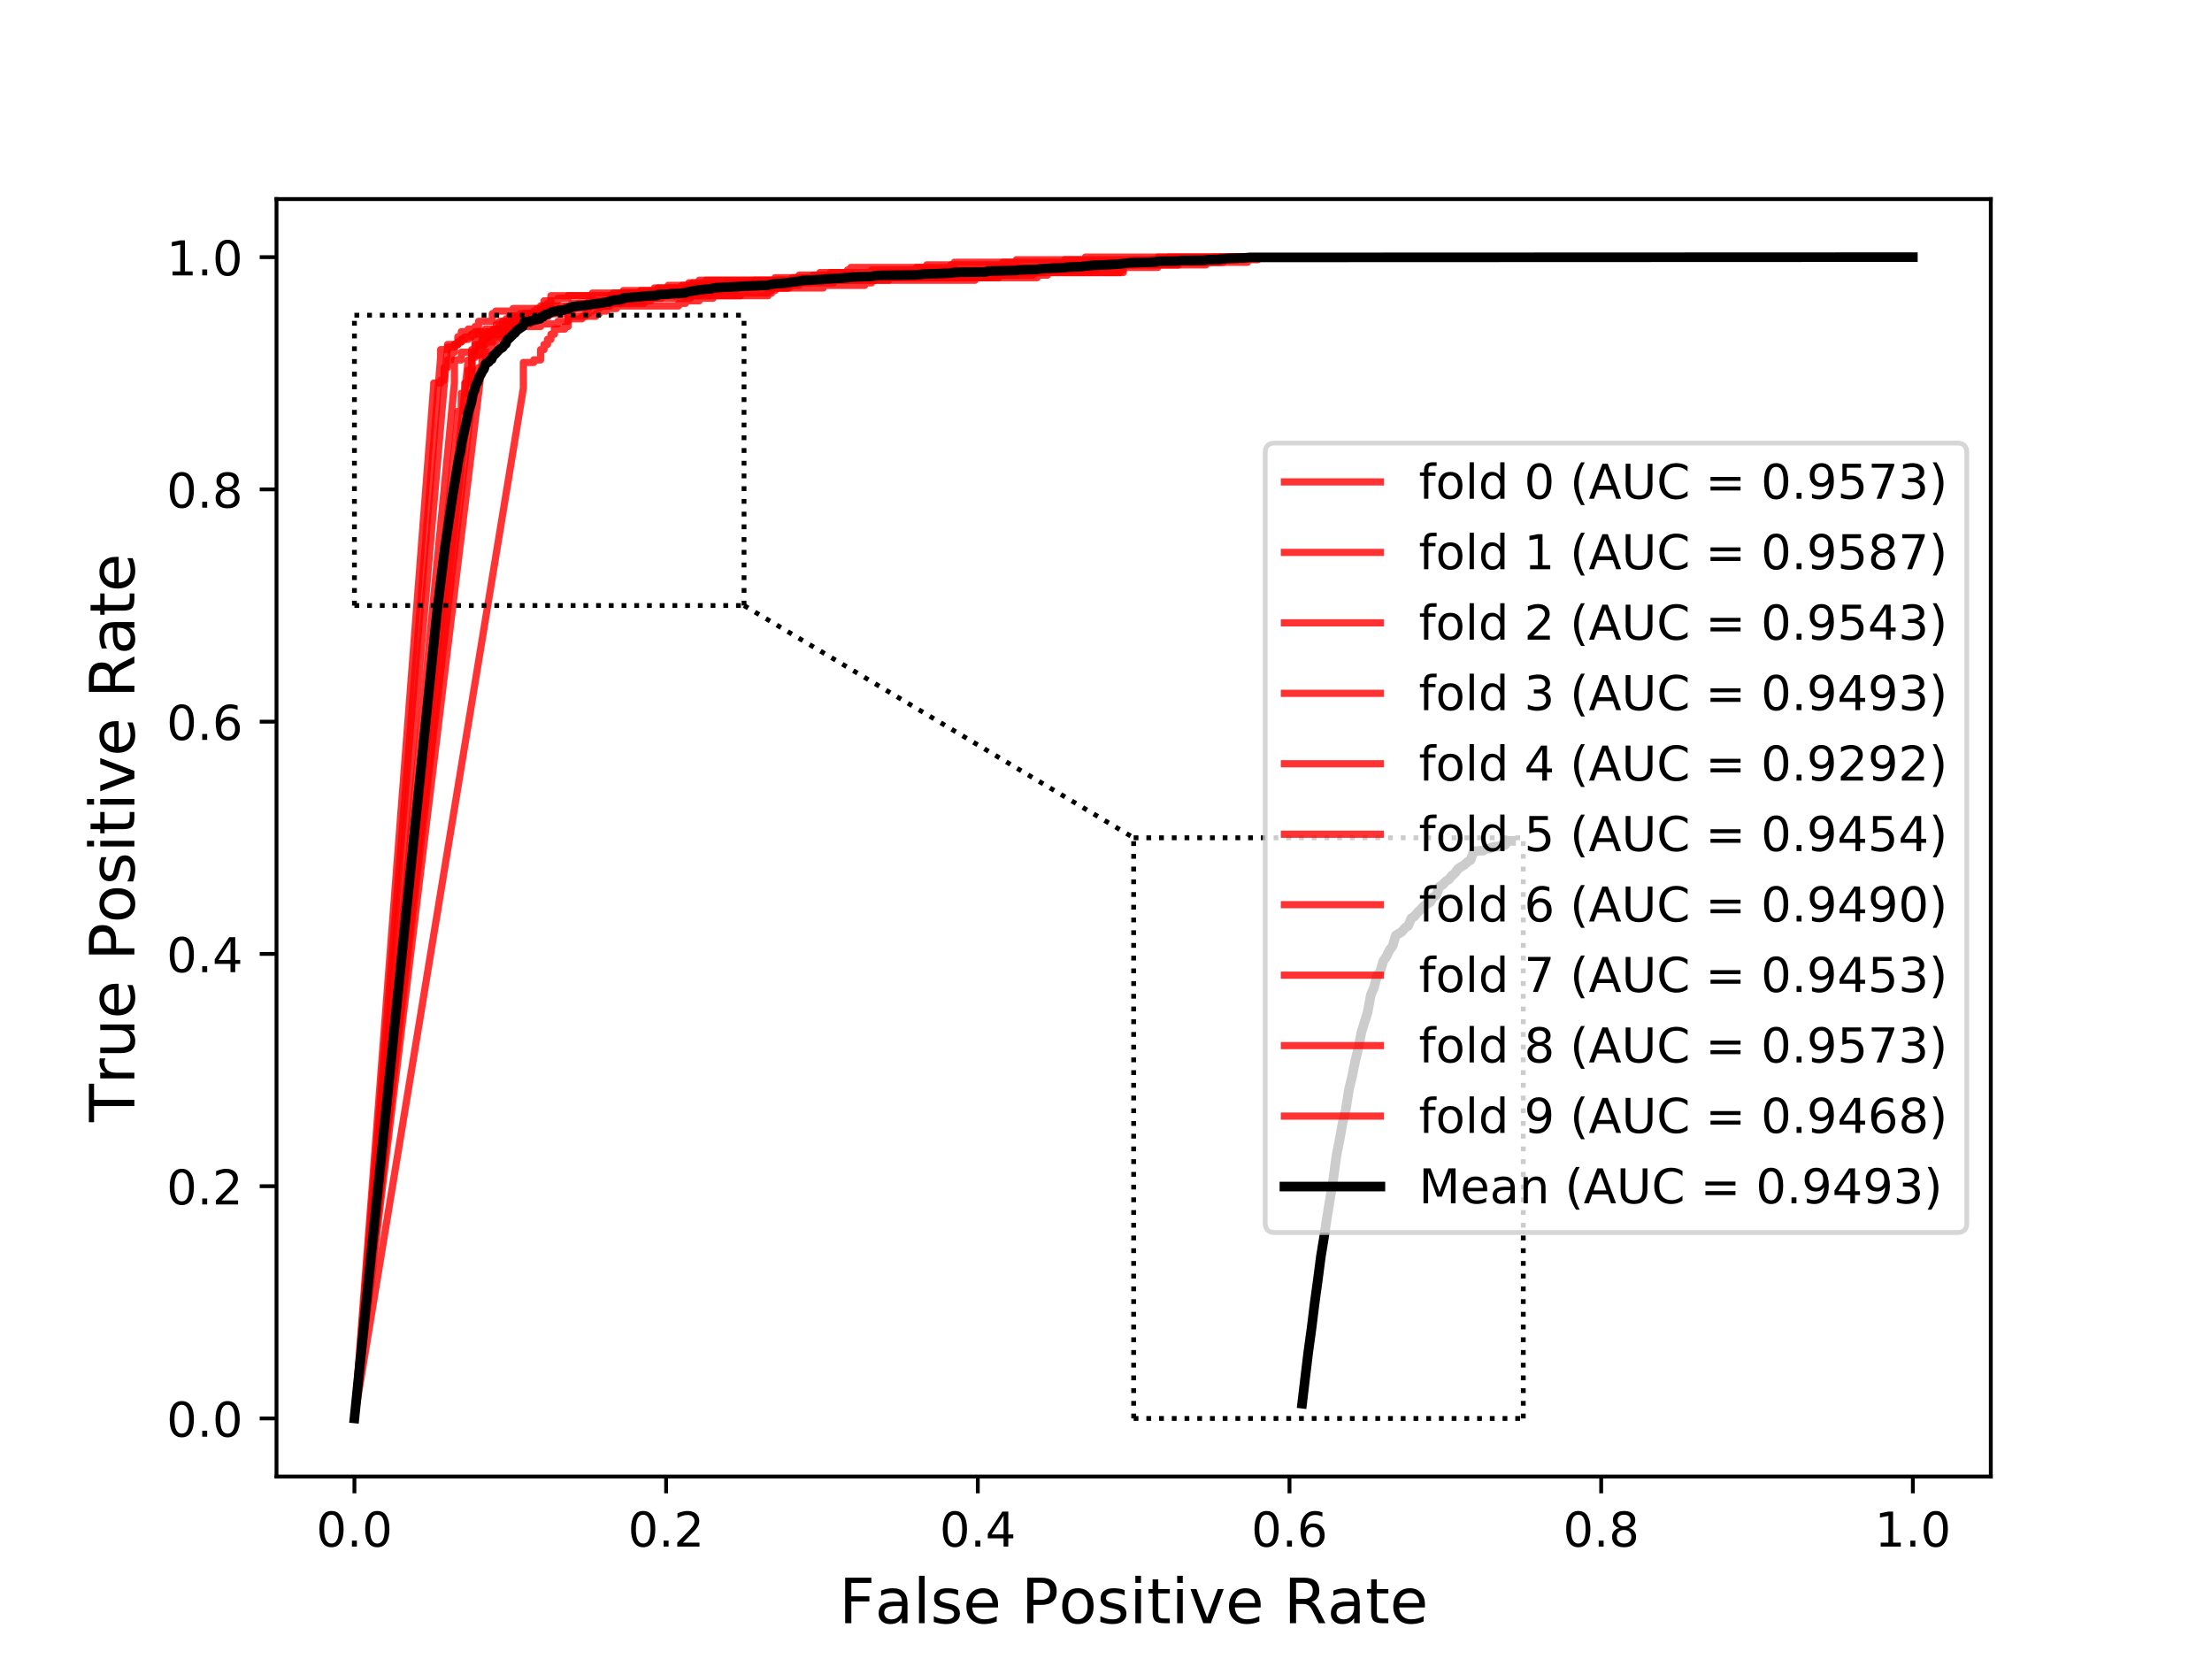 <?xml version="1.0" encoding="utf-8" standalone="no"?>
<!DOCTYPE svg PUBLIC "-//W3C//DTD SVG 1.1//EN"
  "http://www.w3.org/Graphics/SVG/1.1/DTD/svg11.dtd">
<!-- Created with matplotlib (https://matplotlib.org/) -->
<svg height="345.6pt" version="1.1" viewBox="0 0 460.8 345.6" width="460.8pt" xmlns="http://www.w3.org/2000/svg" xmlns:xlink="http://www.w3.org/1999/xlink">
 <defs>
  <style type="text/css">
*{stroke-linecap:butt;stroke-linejoin:round;}
  </style>
 </defs>
 <g id="figure_1">
  <g id="patch_1">
   <path d="M 0 345.6 
L 460.8 345.6 
L 460.8 0 
L 0 0 
z
" style="fill:#ffffff;"/>
  </g>
  <g id="axes_1">
   <g id="patch_2">
    <path d="M 57.6 307.584 
L 414.72 307.584 
L 414.72 41.472 
L 57.6 41.472 
z
" style="fill:#ffffff;"/>
   </g>
   <g id="matplotlib.axis_1">
    <g id="xtick_1">
     <g id="line2d_1">
      <defs>
       <path d="M 0 0 
L 0 3.5 
" id="m07ae44b58e" style="stroke:#000000;stroke-width:0.8;"/>
      </defs>
      <g>
       <use style="stroke:#000000;stroke-width:0.8;" x="73.833" xlink:href="#m07ae44b58e" y="307.584"/>
      </g>
     </g>
     <g id="text_1">
      <!-- 0.0 -->
      <defs>
       <path d="M 31.781 66.406 
Q 24.172 66.406 20.328 58.906 
Q 16.5 51.422 16.5 36.375 
Q 16.5 21.391 20.328 13.891 
Q 24.172 6.391 31.781 6.391 
Q 39.453 6.391 43.281 13.891 
Q 47.125 21.391 47.125 36.375 
Q 47.125 51.422 43.281 58.906 
Q 39.453 66.406 31.781 66.406 
z
M 31.781 74.219 
Q 44.047 74.219 50.516 64.516 
Q 56.984 54.828 56.984 36.375 
Q 56.984 17.969 50.516 8.266 
Q 44.047 -1.422 31.781 -1.422 
Q 19.531 -1.422 13.062 8.266 
Q 6.594 17.969 6.594 36.375 
Q 6.594 54.828 13.062 64.516 
Q 19.531 74.219 31.781 74.219 
z
" id="DejaVuSans-48"/>
       <path d="M 10.688 12.406 
L 21 12.406 
L 21 0 
L 10.688 0 
z
" id="DejaVuSans-46"/>
      </defs>
      <g transform="translate(65.881 322.182)scale(0.1 -0.1)">
       <use xlink:href="#DejaVuSans-48"/>
       <use x="63.623" xlink:href="#DejaVuSans-46"/>
       <use x="95.41" xlink:href="#DejaVuSans-48"/>
      </g>
     </g>
    </g>
    <g id="xtick_2">
     <g id="line2d_2">
      <g>
       <use style="stroke:#000000;stroke-width:0.8;" x="138.764" xlink:href="#m07ae44b58e" y="307.584"/>
      </g>
     </g>
     <g id="text_2">
      <!-- 0.2 -->
      <defs>
       <path d="M 19.188 8.297 
L 53.609 8.297 
L 53.609 0 
L 7.328 0 
L 7.328 8.297 
Q 12.938 14.109 22.625 23.891 
Q 32.328 33.688 34.812 36.531 
Q 39.547 41.844 41.422 45.531 
Q 43.312 49.219 43.312 52.781 
Q 43.312 58.594 39.234 62.25 
Q 35.156 65.922 28.609 65.922 
Q 23.969 65.922 18.812 64.312 
Q 13.672 62.703 7.812 59.422 
L 7.812 69.391 
Q 13.766 71.781 18.938 73 
Q 24.125 74.219 28.422 74.219 
Q 39.75 74.219 46.484 68.547 
Q 53.219 62.891 53.219 53.422 
Q 53.219 48.922 51.531 44.891 
Q 49.859 40.875 45.406 35.406 
Q 44.188 33.984 37.641 27.219 
Q 31.109 20.453 19.188 8.297 
z
" id="DejaVuSans-50"/>
      </defs>
      <g transform="translate(130.812 322.182)scale(0.1 -0.1)">
       <use xlink:href="#DejaVuSans-48"/>
       <use x="63.623" xlink:href="#DejaVuSans-46"/>
       <use x="95.41" xlink:href="#DejaVuSans-50"/>
      </g>
     </g>
    </g>
    <g id="xtick_3">
     <g id="line2d_3">
      <g>
       <use style="stroke:#000000;stroke-width:0.8;" x="203.695" xlink:href="#m07ae44b58e" y="307.584"/>
      </g>
     </g>
     <g id="text_3">
      <!-- 0.4 -->
      <defs>
       <path d="M 37.797 64.312 
L 12.891 25.391 
L 37.797 25.391 
z
M 35.203 72.906 
L 47.609 72.906 
L 47.609 25.391 
L 58.016 25.391 
L 58.016 17.188 
L 47.609 17.188 
L 47.609 0 
L 37.797 0 
L 37.797 17.188 
L 4.891 17.188 
L 4.891 26.703 
z
" id="DejaVuSans-52"/>
      </defs>
      <g transform="translate(195.743 322.182)scale(0.1 -0.1)">
       <use xlink:href="#DejaVuSans-48"/>
       <use x="63.623" xlink:href="#DejaVuSans-46"/>
       <use x="95.41" xlink:href="#DejaVuSans-52"/>
      </g>
     </g>
    </g>
    <g id="xtick_4">
     <g id="line2d_4">
      <g>
       <use style="stroke:#000000;stroke-width:0.8;" x="268.625" xlink:href="#m07ae44b58e" y="307.584"/>
      </g>
     </g>
     <g id="text_4">
      <!-- 0.6 -->
      <defs>
       <path d="M 33.016 40.375 
Q 26.375 40.375 22.484 35.828 
Q 18.609 31.297 18.609 23.391 
Q 18.609 15.531 22.484 10.953 
Q 26.375 6.391 33.016 6.391 
Q 39.656 6.391 43.531 10.953 
Q 47.406 15.531 47.406 23.391 
Q 47.406 31.297 43.531 35.828 
Q 39.656 40.375 33.016 40.375 
z
M 52.594 71.297 
L 52.594 62.312 
Q 48.875 64.062 45.094 64.984 
Q 41.312 65.922 37.594 65.922 
Q 27.828 65.922 22.672 59.328 
Q 17.531 52.734 16.797 39.406 
Q 19.672 43.656 24.016 45.922 
Q 28.375 48.188 33.594 48.188 
Q 44.578 48.188 50.953 41.516 
Q 57.328 34.859 57.328 23.391 
Q 57.328 12.156 50.688 5.359 
Q 44.047 -1.422 33.016 -1.422 
Q 20.359 -1.422 13.672 8.266 
Q 6.984 17.969 6.984 36.375 
Q 6.984 53.656 15.188 63.938 
Q 23.391 74.219 37.203 74.219 
Q 40.922 74.219 44.703 73.484 
Q 48.484 72.75 52.594 71.297 
z
" id="DejaVuSans-54"/>
      </defs>
      <g transform="translate(260.674 322.182)scale(0.1 -0.1)">
       <use xlink:href="#DejaVuSans-48"/>
       <use x="63.623" xlink:href="#DejaVuSans-46"/>
       <use x="95.41" xlink:href="#DejaVuSans-54"/>
      </g>
     </g>
    </g>
    <g id="xtick_5">
     <g id="line2d_5">
      <g>
       <use style="stroke:#000000;stroke-width:0.8;" x="333.556" xlink:href="#m07ae44b58e" y="307.584"/>
      </g>
     </g>
     <g id="text_5">
      <!-- 0.8 -->
      <defs>
       <path d="M 31.781 34.625 
Q 24.75 34.625 20.719 30.859 
Q 16.703 27.094 16.703 20.516 
Q 16.703 13.922 20.719 10.156 
Q 24.75 6.391 31.781 6.391 
Q 38.812 6.391 42.859 10.172 
Q 46.922 13.969 46.922 20.516 
Q 46.922 27.094 42.891 30.859 
Q 38.875 34.625 31.781 34.625 
z
M 21.922 38.812 
Q 15.578 40.375 12.031 44.719 
Q 8.5 49.078 8.5 55.328 
Q 8.5 64.062 14.719 69.141 
Q 20.953 74.219 31.781 74.219 
Q 42.672 74.219 48.875 69.141 
Q 55.078 64.062 55.078 55.328 
Q 55.078 49.078 51.531 44.719 
Q 48 40.375 41.703 38.812 
Q 48.828 37.156 52.797 32.312 
Q 56.781 27.484 56.781 20.516 
Q 56.781 9.906 50.312 4.234 
Q 43.844 -1.422 31.781 -1.422 
Q 19.734 -1.422 13.25 4.234 
Q 6.781 9.906 6.781 20.516 
Q 6.781 27.484 10.781 32.312 
Q 14.797 37.156 21.922 38.812 
z
M 18.312 54.391 
Q 18.312 48.734 21.844 45.562 
Q 25.391 42.391 31.781 42.391 
Q 38.141 42.391 41.719 45.562 
Q 45.312 48.734 45.312 54.391 
Q 45.312 60.062 41.719 63.234 
Q 38.141 66.406 31.781 66.406 
Q 25.391 66.406 21.844 63.234 
Q 18.312 60.062 18.312 54.391 
z
" id="DejaVuSans-56"/>
      </defs>
      <g transform="translate(325.605 322.182)scale(0.1 -0.1)">
       <use xlink:href="#DejaVuSans-48"/>
       <use x="63.623" xlink:href="#DejaVuSans-46"/>
       <use x="95.41" xlink:href="#DejaVuSans-56"/>
      </g>
     </g>
    </g>
    <g id="xtick_6">
     <g id="line2d_6">
      <g>
       <use style="stroke:#000000;stroke-width:0.8;" x="398.487" xlink:href="#m07ae44b58e" y="307.584"/>
      </g>
     </g>
     <g id="text_6">
      <!-- 1.0 -->
      <defs>
       <path d="M 12.406 8.297 
L 28.516 8.297 
L 28.516 63.922 
L 10.984 60.406 
L 10.984 69.391 
L 28.422 72.906 
L 38.281 72.906 
L 38.281 8.297 
L 54.391 8.297 
L 54.391 0 
L 12.406 0 
z
" id="DejaVuSans-49"/>
      </defs>
      <g transform="translate(390.536 322.182)scale(0.1 -0.1)">
       <use xlink:href="#DejaVuSans-49"/>
       <use x="63.623" xlink:href="#DejaVuSans-46"/>
       <use x="95.41" xlink:href="#DejaVuSans-48"/>
      </g>
     </g>
    </g>
    <g id="text_7">
     <!-- False Positive Rate -->
     <defs>
      <path d="M 9.812 72.906 
L 51.703 72.906 
L 51.703 64.594 
L 19.672 64.594 
L 19.672 43.109 
L 48.578 43.109 
L 48.578 34.812 
L 19.672 34.812 
L 19.672 0 
L 9.812 0 
z
" id="DejaVuSans-70"/>
      <path d="M 34.281 27.484 
Q 23.391 27.484 19.188 25 
Q 14.984 22.516 14.984 16.5 
Q 14.984 11.719 18.141 8.906 
Q 21.297 6.109 26.703 6.109 
Q 34.188 6.109 38.703 11.406 
Q 43.219 16.703 43.219 25.484 
L 43.219 27.484 
z
M 52.203 31.203 
L 52.203 0 
L 43.219 0 
L 43.219 8.297 
Q 40.141 3.328 35.547 0.953 
Q 30.953 -1.422 24.312 -1.422 
Q 15.922 -1.422 10.953 3.297 
Q 6 8.016 6 15.922 
Q 6 25.141 12.172 29.828 
Q 18.359 34.516 30.609 34.516 
L 43.219 34.516 
L 43.219 35.406 
Q 43.219 41.609 39.141 45 
Q 35.062 48.391 27.688 48.391 
Q 23 48.391 18.547 47.266 
Q 14.109 46.141 10.016 43.891 
L 10.016 52.203 
Q 14.938 54.109 19.578 55.047 
Q 24.219 56 28.609 56 
Q 40.484 56 46.344 49.844 
Q 52.203 43.703 52.203 31.203 
z
" id="DejaVuSans-97"/>
      <path d="M 9.422 75.984 
L 18.406 75.984 
L 18.406 0 
L 9.422 0 
z
" id="DejaVuSans-108"/>
      <path d="M 44.281 53.078 
L 44.281 44.578 
Q 40.484 46.531 36.375 47.5 
Q 32.281 48.484 27.875 48.484 
Q 21.188 48.484 17.844 46.438 
Q 14.5 44.391 14.5 40.281 
Q 14.5 37.156 16.891 35.375 
Q 19.281 33.594 26.516 31.984 
L 29.594 31.297 
Q 39.156 29.25 43.188 25.516 
Q 47.219 21.781 47.219 15.094 
Q 47.219 7.469 41.188 3.016 
Q 35.156 -1.422 24.609 -1.422 
Q 20.219 -1.422 15.453 -0.562 
Q 10.688 0.297 5.422 2 
L 5.422 11.281 
Q 10.406 8.688 15.234 7.391 
Q 20.062 6.109 24.812 6.109 
Q 31.156 6.109 34.562 8.281 
Q 37.984 10.453 37.984 14.406 
Q 37.984 18.062 35.516 20.016 
Q 33.062 21.969 24.703 23.781 
L 21.578 24.516 
Q 13.234 26.266 9.516 29.906 
Q 5.812 33.547 5.812 39.891 
Q 5.812 47.609 11.281 51.797 
Q 16.75 56 26.812 56 
Q 31.781 56 36.172 55.266 
Q 40.578 54.547 44.281 53.078 
z
" id="DejaVuSans-115"/>
      <path d="M 56.203 29.594 
L 56.203 25.203 
L 14.891 25.203 
Q 15.484 15.922 20.484 11.062 
Q 25.484 6.203 34.422 6.203 
Q 39.594 6.203 44.453 7.469 
Q 49.312 8.734 54.109 11.281 
L 54.109 2.781 
Q 49.266 0.734 44.188 -0.344 
Q 39.109 -1.422 33.891 -1.422 
Q 20.797 -1.422 13.156 6.188 
Q 5.516 13.812 5.516 26.812 
Q 5.516 40.234 12.766 48.109 
Q 20.016 56 32.328 56 
Q 43.359 56 49.781 48.891 
Q 56.203 41.797 56.203 29.594 
z
M 47.219 32.234 
Q 47.125 39.594 43.094 43.984 
Q 39.062 48.391 32.422 48.391 
Q 24.906 48.391 20.391 44.141 
Q 15.875 39.891 15.188 32.172 
z
" id="DejaVuSans-101"/>
      <path id="DejaVuSans-32"/>
      <path d="M 19.672 64.797 
L 19.672 37.406 
L 32.078 37.406 
Q 38.969 37.406 42.719 40.969 
Q 46.484 44.531 46.484 51.125 
Q 46.484 57.672 42.719 61.234 
Q 38.969 64.797 32.078 64.797 
z
M 9.812 72.906 
L 32.078 72.906 
Q 44.344 72.906 50.609 67.359 
Q 56.891 61.812 56.891 51.125 
Q 56.891 40.328 50.609 34.812 
Q 44.344 29.297 32.078 29.297 
L 19.672 29.297 
L 19.672 0 
L 9.812 0 
z
" id="DejaVuSans-80"/>
      <path d="M 30.609 48.391 
Q 23.391 48.391 19.188 42.75 
Q 14.984 37.109 14.984 27.297 
Q 14.984 17.484 19.156 11.844 
Q 23.344 6.203 30.609 6.203 
Q 37.797 6.203 41.984 11.859 
Q 46.188 17.531 46.188 27.297 
Q 46.188 37.016 41.984 42.703 
Q 37.797 48.391 30.609 48.391 
z
M 30.609 56 
Q 42.328 56 49.016 48.375 
Q 55.719 40.766 55.719 27.297 
Q 55.719 13.875 49.016 6.219 
Q 42.328 -1.422 30.609 -1.422 
Q 18.844 -1.422 12.172 6.219 
Q 5.516 13.875 5.516 27.297 
Q 5.516 40.766 12.172 48.375 
Q 18.844 56 30.609 56 
z
" id="DejaVuSans-111"/>
      <path d="M 9.422 54.688 
L 18.406 54.688 
L 18.406 0 
L 9.422 0 
z
M 9.422 75.984 
L 18.406 75.984 
L 18.406 64.594 
L 9.422 64.594 
z
" id="DejaVuSans-105"/>
      <path d="M 18.312 70.219 
L 18.312 54.688 
L 36.812 54.688 
L 36.812 47.703 
L 18.312 47.703 
L 18.312 18.016 
Q 18.312 11.328 20.141 9.422 
Q 21.969 7.516 27.594 7.516 
L 36.812 7.516 
L 36.812 0 
L 27.594 0 
Q 17.188 0 13.234 3.875 
Q 9.281 7.766 9.281 18.016 
L 9.281 47.703 
L 2.688 47.703 
L 2.688 54.688 
L 9.281 54.688 
L 9.281 70.219 
z
" id="DejaVuSans-116"/>
      <path d="M 2.984 54.688 
L 12.5 54.688 
L 29.594 8.797 
L 46.688 54.688 
L 56.203 54.688 
L 35.688 0 
L 23.484 0 
z
" id="DejaVuSans-118"/>
      <path d="M 44.391 34.188 
Q 47.562 33.109 50.562 29.594 
Q 53.562 26.078 56.594 19.922 
L 66.609 0 
L 56 0 
L 46.688 18.703 
Q 43.062 26.031 39.672 28.422 
Q 36.281 30.812 30.422 30.812 
L 19.672 30.812 
L 19.672 0 
L 9.812 0 
L 9.812 72.906 
L 32.078 72.906 
Q 44.578 72.906 50.734 67.672 
Q 56.891 62.453 56.891 51.906 
Q 56.891 45.016 53.688 40.469 
Q 50.484 35.938 44.391 34.188 
z
M 19.672 64.797 
L 19.672 38.922 
L 32.078 38.922 
Q 39.203 38.922 42.844 42.219 
Q 46.484 45.516 46.484 51.906 
Q 46.484 58.297 42.844 61.547 
Q 39.203 64.797 32.078 64.797 
z
" id="DejaVuSans-82"/>
     </defs>
     <g transform="translate(174.793 338.14)scale(0.13 -0.13)">
      <use xlink:href="#DejaVuSans-70"/>
      <use x="57.379" xlink:href="#DejaVuSans-97"/>
      <use x="118.658" xlink:href="#DejaVuSans-108"/>
      <use x="146.441" xlink:href="#DejaVuSans-115"/>
      <use x="198.541" xlink:href="#DejaVuSans-101"/>
      <use x="260.064" xlink:href="#DejaVuSans-32"/>
      <use x="291.852" xlink:href="#DejaVuSans-80"/>
      <use x="352.107" xlink:href="#DejaVuSans-111"/>
      <use x="413.289" xlink:href="#DejaVuSans-115"/>
      <use x="465.389" xlink:href="#DejaVuSans-105"/>
      <use x="493.172" xlink:href="#DejaVuSans-116"/>
      <use x="532.381" xlink:href="#DejaVuSans-105"/>
      <use x="560.164" xlink:href="#DejaVuSans-118"/>
      <use x="619.344" xlink:href="#DejaVuSans-101"/>
      <use x="680.867" xlink:href="#DejaVuSans-32"/>
      <use x="712.654" xlink:href="#DejaVuSans-82"/>
      <use x="782.105" xlink:href="#DejaVuSans-97"/>
      <use x="843.385" xlink:href="#DejaVuSans-116"/>
      <use x="882.594" xlink:href="#DejaVuSans-101"/>
     </g>
    </g>
   </g>
   <g id="matplotlib.axis_2">
    <g id="ytick_1">
     <g id="line2d_7">
      <defs>
       <path d="M 0 0 
L -3.5 0 
" id="m1dc5b489cc" style="stroke:#000000;stroke-width:0.8;"/>
      </defs>
      <g>
       <use style="stroke:#000000;stroke-width:0.8;" x="57.6" xlink:href="#m1dc5b489cc" y="295.488"/>
      </g>
     </g>
     <g id="text_8">
      <!-- 0.0 -->
      <g transform="translate(34.697 299.287)scale(0.1 -0.1)">
       <use xlink:href="#DejaVuSans-48"/>
       <use x="63.623" xlink:href="#DejaVuSans-46"/>
       <use x="95.41" xlink:href="#DejaVuSans-48"/>
      </g>
     </g>
    </g>
    <g id="ytick_2">
     <g id="line2d_8">
      <g>
       <use style="stroke:#000000;stroke-width:0.8;" x="57.6" xlink:href="#m1dc5b489cc" y="247.104"/>
      </g>
     </g>
     <g id="text_9">
      <!-- 0.2 -->
      <g transform="translate(34.697 250.903)scale(0.1 -0.1)">
       <use xlink:href="#DejaVuSans-48"/>
       <use x="63.623" xlink:href="#DejaVuSans-46"/>
       <use x="95.41" xlink:href="#DejaVuSans-50"/>
      </g>
     </g>
    </g>
    <g id="ytick_3">
     <g id="line2d_9">
      <g>
       <use style="stroke:#000000;stroke-width:0.8;" x="57.6" xlink:href="#m1dc5b489cc" y="198.72"/>
      </g>
     </g>
     <g id="text_10">
      <!-- 0.4 -->
      <g transform="translate(34.697 202.519)scale(0.1 -0.1)">
       <use xlink:href="#DejaVuSans-48"/>
       <use x="63.623" xlink:href="#DejaVuSans-46"/>
       <use x="95.41" xlink:href="#DejaVuSans-52"/>
      </g>
     </g>
    </g>
    <g id="ytick_4">
     <g id="line2d_10">
      <g>
       <use style="stroke:#000000;stroke-width:0.8;" x="57.6" xlink:href="#m1dc5b489cc" y="150.336"/>
      </g>
     </g>
     <g id="text_11">
      <!-- 0.6 -->
      <g transform="translate(34.697 154.135)scale(0.1 -0.1)">
       <use xlink:href="#DejaVuSans-48"/>
       <use x="63.623" xlink:href="#DejaVuSans-46"/>
       <use x="95.41" xlink:href="#DejaVuSans-54"/>
      </g>
     </g>
    </g>
    <g id="ytick_5">
     <g id="line2d_11">
      <g>
       <use style="stroke:#000000;stroke-width:0.8;" x="57.6" xlink:href="#m1dc5b489cc" y="101.952"/>
      </g>
     </g>
     <g id="text_12">
      <!-- 0.8 -->
      <g transform="translate(34.697 105.751)scale(0.1 -0.1)">
       <use xlink:href="#DejaVuSans-48"/>
       <use x="63.623" xlink:href="#DejaVuSans-46"/>
       <use x="95.41" xlink:href="#DejaVuSans-56"/>
      </g>
     </g>
    </g>
    <g id="ytick_6">
     <g id="line2d_12">
      <g>
       <use style="stroke:#000000;stroke-width:0.8;" x="57.6" xlink:href="#m1dc5b489cc" y="53.568"/>
      </g>
     </g>
     <g id="text_13">
      <!-- 1.0 -->
      <g transform="translate(34.697 57.367)scale(0.1 -0.1)">
       <use xlink:href="#DejaVuSans-49"/>
       <use x="63.623" xlink:href="#DejaVuSans-46"/>
       <use x="95.41" xlink:href="#DejaVuSans-48"/>
      </g>
     </g>
    </g>
    <g id="text_14">
     <!-- True Positive Rate -->
     <defs>
      <path d="M -0.297 72.906 
L 61.375 72.906 
L 61.375 64.594 
L 35.5 64.594 
L 35.5 0 
L 25.594 0 
L 25.594 64.594 
L -0.297 64.594 
z
" id="DejaVuSans-84"/>
      <path d="M 41.109 46.297 
Q 39.594 47.172 37.812 47.578 
Q 36.031 48 33.891 48 
Q 26.266 48 22.188 43.047 
Q 18.109 38.094 18.109 28.812 
L 18.109 0 
L 9.078 0 
L 9.078 54.688 
L 18.109 54.688 
L 18.109 46.188 
Q 20.953 51.172 25.484 53.578 
Q 30.031 56 36.531 56 
Q 37.453 56 38.578 55.875 
Q 39.703 55.766 41.062 55.516 
z
" id="DejaVuSans-114"/>
      <path d="M 8.5 21.578 
L 8.5 54.688 
L 17.484 54.688 
L 17.484 21.922 
Q 17.484 14.156 20.5 10.266 
Q 23.531 6.391 29.594 6.391 
Q 36.859 6.391 41.078 11.031 
Q 45.312 15.672 45.312 23.688 
L 45.312 54.688 
L 54.297 54.688 
L 54.297 0 
L 45.312 0 
L 45.312 8.406 
Q 42.047 3.422 37.719 1 
Q 33.406 -1.422 27.688 -1.422 
Q 18.266 -1.422 13.375 4.438 
Q 8.5 10.297 8.5 21.578 
z
M 31.109 56 
z
" id="DejaVuSans-117"/>
     </defs>
     <g transform="translate(27.993 233.738)rotate(-90)scale(0.13 -0.13)">
      <use xlink:href="#DejaVuSans-84"/>
      <use x="60.865" xlink:href="#DejaVuSans-114"/>
      <use x="101.979" xlink:href="#DejaVuSans-117"/>
      <use x="165.357" xlink:href="#DejaVuSans-101"/>
      <use x="226.881" xlink:href="#DejaVuSans-32"/>
      <use x="258.668" xlink:href="#DejaVuSans-80"/>
      <use x="318.924" xlink:href="#DejaVuSans-111"/>
      <use x="380.105" xlink:href="#DejaVuSans-115"/>
      <use x="432.205" xlink:href="#DejaVuSans-105"/>
      <use x="459.988" xlink:href="#DejaVuSans-116"/>
      <use x="499.197" xlink:href="#DejaVuSans-105"/>
      <use x="526.98" xlink:href="#DejaVuSans-118"/>
      <use x="586.16" xlink:href="#DejaVuSans-101"/>
      <use x="647.684" xlink:href="#DejaVuSans-32"/>
      <use x="679.471" xlink:href="#DejaVuSans-82"/>
      <use x="748.922" xlink:href="#DejaVuSans-97"/>
      <use x="810.201" xlink:href="#DejaVuSans-116"/>
      <use x="849.41" xlink:href="#DejaVuSans-101"/>
     </g>
    </g>
   </g>
   <g id="line2d_13">
    <path clip-path="url(#p4aadabccf6)" d="M 73.833 295.488 
L 73.833 295.488 
L 91.789 74.442 
L 91.789 72.836 
L 93.226 72.836 
L 93.226 72.301 
L 94.662 72.301 
L 94.662 71.766 
L 95.381 71.766 
L 95.381 71.23 
L 96.099 71.23 
L 96.099 70.695 
L 96.817 70.695 
L 96.817 70.16 
L 98.254 70.16 
L 98.254 69.625 
L 98.972 69.625 
L 98.972 69.089 
L 103.281 69.089 
L 103.281 68.554 
L 104.718 68.554 
L 104.718 66.949 
L 106.155 66.949 
L 106.155 66.413 
L 107.591 66.413 
L 107.591 65.878 
L 111.182 65.878 
L 111.182 65.343 
L 113.337 65.343 
L 113.337 64.808 
L 114.774 64.808 
L 114.774 64.272 
L 119.083 64.272 
L 119.083 63.737 
L 126.984 63.737 
L 126.984 63.202 
L 129.139 63.202 
L 129.139 62.667 
L 129.857 62.667 
L 129.857 61.061 
L 142.786 61.061 
L 142.786 60.526 
L 144.941 60.526 
L 144.941 59.991 
L 149.25 59.991 
L 149.25 59.455 
L 151.405 59.455 
L 151.405 58.92 
L 157.151 58.92 
L 157.151 58.385 
L 165.052 58.385 
L 165.052 57.85 
L 180.136 57.85 
L 180.136 57.315 
L 191.628 57.315 
L 191.628 56.779 
L 194.501 56.779 
L 195.937 56.779 
L 234.005 56.779 
L 234.005 55.709 
L 241.188 55.709 
L 241.188 55.174 
L 245.497 55.174 
L 245.497 54.638 
L 254.835 54.638 
L 254.835 54.103 
L 256.99 54.103 
L 256.99 53.568 
L 369.757 53.568 
L 371.193 53.568 
L 379.812 53.568 
L 398.487 53.568 
" style="fill:none;stroke:#ff0000;stroke-linecap:square;stroke-opacity:0.8;stroke-width:1.5;"/>
   </g>
   <g id="line2d_14">
    <path clip-path="url(#p4aadabccf6)" d="M 73.833 295.488 
L 73.833 295.488 
L 93.226 72.301 
L 93.226 71.766 
L 95.381 71.766 
L 95.381 70.16 
L 96.099 70.16 
L 96.099 69.089 
L 97.535 69.089 
L 97.535 68.554 
L 98.972 68.554 
L 98.972 68.019 
L 99.69 68.019 
L 99.69 66.949 
L 102.563 66.949 
L 102.563 65.343 
L 103.281 65.343 
L 103.281 64.808 
L 106.873 64.808 
L 106.873 64.272 
L 113.337 64.272 
L 113.337 62.667 
L 116.21 62.667 
L 116.21 62.132 
L 118.365 62.132 
L 118.365 61.596 
L 123.393 61.596 
L 123.393 61.061 
L 129.857 61.061 
L 129.857 60.526 
L 137.04 60.526 
L 137.04 59.991 
L 139.195 59.991 
L 139.195 59.455 
L 144.222 59.455 
L 144.222 58.92 
L 145.659 58.92 
L 145.659 58.385 
L 161.461 58.385 
L 161.461 57.85 
L 169.362 57.85 
L 169.362 57.315 
L 170.798 57.315 
L 170.798 56.779 
L 181.572 56.779 
L 181.572 56.244 
L 190.909 56.244 
L 190.909 55.709 
L 198.092 55.709 
L 198.092 55.174 
L 198.81 55.174 
L 198.81 54.638 
L 221.795 54.638 
L 221.795 54.103 
L 226.104 54.103 
L 226.104 53.568 
L 381.249 53.568 
L 398.487 53.568 
" style="fill:none;stroke:#ff0000;stroke-linecap:square;stroke-opacity:0.8;stroke-width:1.5;"/>
   </g>
   <g id="line2d_15">
    <path clip-path="url(#p4aadabccf6)" d="M 73.833 295.488 
L 73.833 295.488 
L 94.662 79.794 
L 94.662 74.977 
L 96.099 74.977 
L 96.099 73.371 
L 99.69 73.371 
L 99.69 71.766 
L 100.408 71.766 
L 100.408 70.695 
L 101.127 70.695 
L 101.127 70.16 
L 101.845 70.16 
L 101.845 69.625 
L 104.718 69.625 
L 104.718 69.089 
L 105.436 69.089 
L 105.436 66.949 
L 106.155 66.949 
L 106.155 65.878 
L 108.309 65.878 
L 108.309 65.343 
L 111.182 65.343 
L 111.182 64.808 
L 111.901 64.808 
L 111.901 64.272 
L 112.619 64.272 
L 112.619 63.737 
L 119.083 63.737 
L 119.083 63.202 
L 122.675 63.202 
L 122.675 62.667 
L 129.857 62.667 
L 129.857 62.132 
L 132.012 62.132 
L 132.012 61.061 
L 137.04 61.061 
L 137.04 60.526 
L 139.195 60.526 
L 139.195 59.991 
L 142.068 59.991 
L 142.068 59.455 
L 159.306 59.455 
L 159.306 58.92 
L 164.334 58.92 
L 164.334 58.385 
L 167.925 58.385 
L 167.925 57.85 
L 171.516 57.85 
L 171.516 57.315 
L 172.953 57.315 
L 172.953 56.779 
L 176.544 56.779 
L 176.544 56.244 
L 177.262 56.244 
L 177.262 55.709 
L 190.909 55.709 
L 192.346 55.709 
L 193.064 55.709 
L 193.064 55.174 
L 208.866 55.174 
L 208.866 54.638 
L 211.739 54.638 
L 211.739 54.103 
L 241.188 54.103 
L 241.188 53.568 
L 310.859 53.568 
L 312.296 53.568 
L 318.042 53.568 
L 319.478 53.568 
L 361.856 53.568 
L 363.292 53.568 
L 379.094 53.568 
L 398.487 53.568 
" style="fill:none;stroke:#ff0000;stroke-linecap:square;stroke-opacity:0.8;stroke-width:1.5;"/>
   </g>
   <g id="line2d_16">
    <path clip-path="url(#p4aadabccf6)" d="M 73.833 295.488 
L 73.833 295.488 
L 95.381 86.752 
L 95.381 85.681 
L 96.099 85.681 
L 96.099 81.935 
L 96.817 81.935 
L 96.817 79.794 
L 97.535 79.794 
L 97.535 77.118 
L 98.254 77.118 
L 98.254 72.836 
L 98.972 72.836 
L 98.972 71.766 
L 101.127 71.766 
L 101.127 70.16 
L 101.845 70.16 
L 101.845 69.625 
L 102.563 69.625 
L 102.563 69.089 
L 103.281 69.089 
L 103.281 68.554 
L 105.436 68.554 
L 105.436 68.019 
L 106.873 68.019 
L 106.873 66.949 
L 109.028 66.949 
L 109.028 65.343 
L 114.774 65.343 
L 114.774 64.808 
L 116.21 64.808 
L 116.21 64.272 
L 119.802 64.272 
L 119.802 63.737 
L 120.52 63.737 
L 120.52 63.202 
L 125.548 63.202 
L 125.548 62.667 
L 126.984 62.667 
L 126.984 61.596 
L 127.702 61.596 
L 127.702 61.061 
L 142.068 61.061 
L 142.068 60.526 
L 142.786 60.526 
L 142.786 59.991 
L 144.222 59.991 
L 144.222 59.455 
L 157.869 59.455 
L 157.869 58.92 
L 168.643 58.92 
L 168.643 58.385 
L 203.12 58.385 
L 203.12 57.85 
L 216.049 57.85 
L 216.049 57.315 
L 218.203 57.315 
L 218.203 56.779 
L 233.287 56.779 
L 233.287 56.244 
L 234.005 56.244 
L 234.005 55.174 
L 239.751 55.174 
L 241.188 55.174 
L 251.244 55.174 
L 251.244 54.103 
L 259.144 54.103 
L 259.144 53.568 
L 384.84 53.568 
L 398.487 53.568 
" style="fill:none;stroke:#ff0000;stroke-linecap:square;stroke-opacity:0.8;stroke-width:1.5;"/>
   </g>
   <g id="line2d_17">
    <path clip-path="url(#p4aadabccf6)" d="M 73.833 295.488 
L 73.833 295.488 
L 109.028 80.864 
L 109.028 75.512 
L 111.182 75.512 
L 111.182 74.977 
L 112.619 74.977 
L 112.619 72.836 
L 113.337 72.836 
L 113.337 71.766 
L 114.055 71.766 
L 114.055 70.695 
L 114.774 70.695 
L 114.774 69.625 
L 115.492 69.625 
L 115.492 68.554 
L 117.647 68.554 
L 117.647 68.019 
L 118.365 68.019 
L 118.365 66.413 
L 121.238 66.413 
L 121.238 65.878 
L 121.956 65.878 
L 121.956 65.343 
L 122.675 65.343 
L 122.675 64.808 
L 123.393 64.808 
L 123.393 64.272 
L 124.829 64.272 
L 124.829 63.737 
L 126.984 63.737 
L 126.984 63.202 
L 127.702 63.202 
L 127.702 62.667 
L 134.167 62.667 
L 134.167 62.132 
L 137.758 62.132 
L 137.758 61.596 
L 145.659 61.596 
L 145.659 61.061 
L 148.532 61.061 
L 148.532 60.526 
L 149.969 60.526 
L 149.969 59.991 
L 155.715 59.991 
L 155.715 59.455 
L 166.489 59.455 
L 166.489 58.92 
L 168.643 58.92 
L 170.08 58.92 
L 173.671 58.92 
L 173.671 58.385 
L 185.163 58.385 
L 185.163 57.85 
L 205.993 57.85 
L 205.993 57.315 
L 211.739 57.315 
L 211.739 56.779 
L 212.457 56.779 
L 212.457 56.244 
L 217.485 56.244 
L 217.485 55.709 
L 219.64 55.709 
L 219.64 55.174 
L 226.823 55.174 
L 226.823 54.638 
L 241.188 54.638 
L 241.188 54.103 
L 257.708 54.103 
L 257.708 53.568 
L 305.831 53.568 
L 307.268 53.568 
L 379.812 53.568 
L 398.487 53.568 
" style="fill:none;stroke:#ff0000;stroke-linecap:square;stroke-opacity:0.8;stroke-width:1.5;"/>
   </g>
   <g id="line2d_18">
    <path clip-path="url(#p4aadabccf6)" d="M 73.833 295.488 
L 73.833 295.488 
L 98.972 77.653 
L 98.972 77.118 
L 99.69 77.118 
L 99.69 76.583 
L 101.127 76.583 
L 101.127 73.371 
L 102.563 73.371 
L 102.563 70.16 
L 104.718 70.16 
L 104.718 69.089 
L 107.591 69.089 
L 107.591 68.019 
L 109.028 68.019 
L 109.028 67.484 
L 110.464 67.484 
L 110.464 65.343 
L 113.337 65.343 
L 113.337 64.808 
L 119.083 64.808 
L 119.083 64.272 
L 122.675 64.272 
L 122.675 63.202 
L 134.167 63.202 
L 134.167 62.667 
L 135.603 62.667 
L 135.603 62.132 
L 137.04 62.132 
L 137.04 61.596 
L 154.278 61.596 
L 154.278 61.061 
L 160.024 61.061 
L 160.024 60.526 
L 160.742 60.526 
L 160.742 59.991 
L 171.516 59.991 
L 171.516 59.455 
L 180.136 59.455 
L 180.136 58.92 
L 181.572 58.92 
L 181.572 58.385 
L 182.29 58.385 
L 182.29 57.85 
L 189.473 57.85 
L 189.473 57.315 
L 195.219 57.315 
L 195.219 56.779 
L 205.275 56.779 
L 205.275 56.244 
L 205.993 56.244 
L 205.993 55.709 
L 209.584 55.709 
L 211.021 55.709 
L 230.414 55.709 
L 230.414 55.174 
L 236.16 55.174 
L 236.16 54.103 
L 252.68 54.103 
L 252.68 53.568 
L 261.299 53.568 
L 262.736 53.568 
L 392.023 53.568 
L 398.487 53.568 
" style="fill:none;stroke:#ff0000;stroke-linecap:square;stroke-opacity:0.8;stroke-width:1.5;"/>
   </g>
   <g id="line2d_19">
    <path clip-path="url(#p4aadabccf6)" d="M 73.833 295.488 
L 73.833 295.488 
L 97.535 74.977 
L 98.254 74.977 
L 98.254 74.442 
L 98.972 74.442 
L 98.972 70.695 
L 99.69 70.695 
L 99.69 69.089 
L 101.127 69.089 
L 101.127 68.554 
L 104 68.554 
L 104 66.949 
L 105.436 66.949 
L 105.436 66.413 
L 106.873 66.413 
L 106.873 65.878 
L 109.028 65.878 
L 109.028 65.343 
L 117.647 65.343 
L 117.647 64.272 
L 119.083 64.272 
L 119.083 63.737 
L 121.956 63.737 
L 121.956 63.202 
L 126.984 63.202 
L 126.984 62.667 
L 127.702 62.667 
L 127.702 62.132 
L 132.73 62.132 
L 132.73 61.596 
L 137.04 61.596 
L 137.04 61.061 
L 147.814 61.061 
L 147.814 60.526 
L 148.532 60.526 
L 148.532 59.991 
L 149.25 59.991 
L 149.25 59.455 
L 153.56 59.455 
L 153.56 58.92 
L 162.179 58.92 
L 162.179 58.385 
L 172.235 58.385 
L 173.671 58.385 
L 176.544 58.385 
L 176.544 57.85 
L 197.374 57.85 
L 197.374 57.315 
L 198.092 57.315 
L 198.092 56.779 
L 205.275 56.779 
L 205.275 56.244 
L 214.612 56.244 
L 216.049 56.244 
L 228.259 56.244 
L 228.259 55.174 
L 231.85 55.174 
L 231.85 54.638 
L 250.525 54.638 
L 250.525 54.103 
L 255.553 54.103 
L 255.553 53.568 
L 386.277 53.568 
L 398.487 53.568 
" style="fill:none;stroke:#ff0000;stroke-linecap:square;stroke-opacity:0.8;stroke-width:1.5;"/>
   </g>
   <g id="line2d_20">
    <path clip-path="url(#p4aadabccf6)" d="M 73.833 295.488 
L 73.833 295.488 
L 100.408 76.047 
L 100.408 74.442 
L 101.127 74.442 
L 101.127 71.23 
L 103.281 71.23 
L 103.281 70.695 
L 105.436 70.695 
L 105.436 68.019 
L 107.591 68.019 
L 107.591 66.949 
L 109.028 66.949 
L 109.028 66.413 
L 109.746 66.413 
L 109.746 65.878 
L 111.901 65.878 
L 111.901 65.343 
L 112.619 65.343 
L 112.619 64.272 
L 113.337 64.272 
L 113.337 63.737 
L 114.055 63.737 
L 114.055 63.202 
L 114.774 63.202 
L 114.774 61.596 
L 129.139 61.596 
L 129.139 61.061 
L 133.448 61.061 
L 133.448 60.526 
L 136.322 60.526 
L 136.322 59.991 
L 143.504 59.991 
L 143.504 58.92 
L 147.095 58.92 
L 147.095 58.385 
L 165.77 58.385 
L 165.77 57.85 
L 166.489 57.85 
L 166.489 57.315 
L 195.937 57.315 
L 195.937 56.779 
L 216.049 56.779 
L 216.049 56.244 
L 221.795 56.244 
L 221.795 55.709 
L 225.386 55.709 
L 225.386 55.174 
L 226.823 55.174 
L 245.497 55.174 
L 245.497 54.638 
L 259.863 54.638 
L 259.863 54.103 
L 262.017 54.103 
L 262.017 53.568 
L 326.661 53.568 
L 328.816 53.568 
L 385.559 53.568 
L 398.487 53.568 
" style="fill:none;stroke:#ff0000;stroke-linecap:square;stroke-opacity:0.8;stroke-width:1.5;"/>
   </g>
   <g id="line2d_21">
    <path clip-path="url(#p4aadabccf6)" d="M 73.833 295.488 
L 73.833 295.488 
L 90.353 80.329 
L 90.353 79.794 
L 91.789 79.794 
L 91.789 79.259 
L 92.508 79.259 
L 92.508 76.583 
L 93.226 76.583 
L 93.226 74.977 
L 93.944 74.977 
L 93.944 73.371 
L 94.662 73.371 
L 94.662 71.766 
L 95.381 71.766 
L 95.381 71.23 
L 96.099 71.23 
L 96.099 70.695 
L 97.535 70.695 
L 97.535 70.16 
L 98.254 70.16 
L 98.254 69.625 
L 105.436 69.625 
L 105.436 68.554 
L 108.309 68.554 
L 108.309 68.019 
L 112.619 68.019 
L 112.619 67.484 
L 116.21 67.484 
L 116.21 66.949 
L 118.365 66.949 
L 118.365 65.878 
L 124.111 65.878 
L 124.111 65.343 
L 124.829 65.343 
L 124.829 64.808 
L 126.266 64.808 
L 126.266 64.272 
L 128.421 64.272 
L 128.421 63.737 
L 141.349 63.737 
L 141.349 63.202 
L 142.786 63.202 
L 142.786 62.667 
L 145.659 62.667 
L 145.659 62.132 
L 148.532 62.132 
L 148.532 61.596 
L 160.024 61.596 
L 160.024 61.061 
L 160.742 61.061 
L 160.742 60.526 
L 161.461 60.526 
L 161.461 59.991 
L 164.334 59.991 
L 164.334 59.455 
L 165.052 59.455 
L 165.052 58.92 
L 165.77 58.92 
L 165.77 58.385 
L 175.826 58.385 
L 175.826 57.315 
L 178.699 57.315 
L 180.136 57.315 
L 183.009 57.315 
L 183.009 56.779 
L 192.346 56.779 
L 192.346 56.244 
L 221.076 56.244 
L 221.076 55.709 
L 225.386 55.709 
L 225.386 55.174 
L 226.823 55.174 
L 226.823 54.638 
L 242.624 54.638 
L 244.061 54.638 
L 254.117 54.638 
L 254.117 53.568 
L 339.59 53.568 
L 341.026 53.568 
L 381.967 53.568 
L 398.487 53.568 
" style="fill:none;stroke:#ff0000;stroke-linecap:square;stroke-opacity:0.8;stroke-width:1.5;"/>
   </g>
   <g id="line2d_22">
    <path clip-path="url(#p4aadabccf6)" d="M 73.833 295.488 
L 73.833 295.488 
L 98.362 77.222 
L 98.362 73.997 
L 99.805 73.997 
L 99.805 72.384 
L 100.527 72.384 
L 100.527 70.234 
L 101.969 70.234 
L 101.969 69.158 
L 102.691 69.158 
L 102.691 68.621 
L 103.412 68.621 
L 103.412 67.546 
L 107.02 67.546 
L 107.02 67.008 
L 111.348 67.008 
L 111.348 66.47 
L 112.07 66.47 
L 112.07 65.933 
L 114.234 65.933 
L 114.234 65.395 
L 114.956 65.395 
L 114.956 64.858 
L 117.12 64.858 
L 117.12 64.32 
L 117.841 64.32 
L 117.841 63.782 
L 125.777 63.782 
L 125.777 63.245 
L 129.385 63.245 
L 129.385 62.707 
L 130.106 62.707 
L 130.106 62.17 
L 143.814 62.17 
L 143.814 61.094 
L 146.7 61.094 
L 146.7 60.557 
L 153.193 60.557 
L 153.193 60.019 
L 164.015 60.019 
L 164.015 58.944 
L 166.9 58.944 
L 166.9 58.406 
L 174.115 58.406 
L 174.115 57.869 
L 208.023 57.869 
L 208.023 57.331 
L 215.238 57.331 
L 215.238 56.794 
L 217.402 56.794 
L 217.402 56.256 
L 223.895 56.256 
L 223.895 55.181 
L 231.831 55.181 
L 231.831 54.643 
L 239.767 54.643 
L 239.767 54.106 
L 243.375 54.106 
L 243.375 53.568 
L 312.634 53.568 
L 314.077 53.568 
L 334.278 53.568 
L 335.721 53.568 
L 382.615 53.568 
L 398.487 53.568 
" style="fill:none;stroke:#ff0000;stroke-linecap:square;stroke-opacity:0.8;stroke-width:1.5;"/>
   </g>
   <g id="line2d_23">
    <path clip-path="url(#p4aadabccf6)" d="M 73.833 295.488 
L 91.057 127.373 
L 92.682 114.164 
L 94.306 103.155 
L 95.606 95.317 
L 95.931 93.977 
L 96.256 91.888 
L 97.231 87.602 
L 97.556 85.907 
L 98.206 83.832 
L 98.531 82.034 
L 98.856 81.286 
L 99.181 80.077 
L 99.506 79.61 
L 99.831 78.501 
L 100.156 78.034 
L 100.481 77.36 
L 100.806 76.947 
L 101.131 75.839 
L 101.781 75.443 
L 102.106 75.03 
L 102.431 74.832 
L 102.756 74.045 
L 103.081 73.846 
L 104.056 72.77 
L 104.706 72.373 
L 105.031 71.854 
L 105.356 71.656 
L 105.681 70.762 
L 106.006 70.564 
L 106.981 69.595 
L 107.306 69.343 
L 107.631 68.877 
L 108.931 67.977 
L 109.255 67.062 
L 110.23 67.008 
L 110.555 66.794 
L 110.88 66.794 
L 111.53 66.58 
L 111.855 66.58 
L 112.18 66.419 
L 112.505 66.419 
L 112.83 65.991 
L 113.155 65.991 
L 113.48 65.562 
L 113.805 65.562 
L 115.105 64.92 
L 116.08 64.813 
L 116.405 64.652 
L 117.38 64.598 
L 118.03 64.384 
L 118.355 64.384 
L 118.68 64.063 
L 119.005 64.063 
L 119.33 63.849 
L 120.955 63.742 
L 126.479 62.939 
L 126.804 62.939 
L 127.129 62.671 
L 127.454 62.671 
L 127.779 62.51 
L 129.079 62.457 
L 129.404 62.296 
L 129.729 62.296 
L 130.054 62.029 
L 131.029 61.975 
L 132.654 61.868 
L 134.604 61.654 
L 136.879 61.547 
L 137.204 61.333 
L 139.154 61.279 
L 139.804 61.172 
L 141.753 61.118 
L 142.403 61.011 
L 142.728 61.011 
L 143.053 60.851 
L 143.703 60.744 
L 144.678 60.529 
L 147.278 60.208 
L 148.253 60.154 
L 148.578 59.994 
L 149.878 59.887 
L 150.853 59.833 
L 153.453 59.726 
L 154.753 59.619 
L 157.677 59.512 
L 158.652 59.458 
L 159.952 59.405 
L 160.927 59.191 
L 161.902 59.084 
L 162.877 59.03 
L 164.177 58.923 
L 165.152 58.709 
L 166.452 58.601 
L 167.102 58.441 
L 169.052 58.334 
L 170.027 58.28 
L 171.327 58.227 
L 171.977 58.12 
L 173.926 58.012 
L 174.901 57.959 
L 176.526 57.852 
L 177.176 57.745 
L 178.151 57.691 
L 181.401 57.584 
L 182.051 57.477 
L 183.351 57.37 
L 190.825 57.263 
L 192.45 57.102 
L 195.7 56.995 
L 196.675 56.942 
L 197.975 56.888 
L 198.625 56.781 
L 199.6 56.728 
L 205.124 56.674 
L 206.099 56.46 
L 211.624 56.353 
L 212.274 56.246 
L 213.249 56.192 
L 215.849 56.138 
L 216.499 56.031 
L 218.124 55.924 
L 219.099 55.871 
L 221.698 55.764 
L 222.348 55.657 
L 225.273 55.549 
L 225.923 55.442 
L 227.548 55.281 
L 230.148 55.174 
L 231.123 55.121 
L 233.073 55.014 
L 235.348 54.746 
L 239.572 54.639 
L 240.547 54.585 
L 240.872 54.585 
L 241.197 54.425 
L 245.422 54.371 
L 246.072 54.264 
L 250.947 54.21 
L 251.597 54.103 
L 253.871 54.05 
L 254.521 53.943 
L 255.821 53.836 
L 259.071 53.729 
L 260.371 53.622 
L 398.487 53.568 
L 398.487 53.568 
" style="fill:none;stroke:#000000;stroke-linecap:square;stroke-width:2;"/>
   </g>
   <g id="line2d_24">
    <path clip-path="url(#p4aadabccf6)" d="M 73.833 126.144 
L 73.833 122.961 
L 73.833 119.778 
L 73.833 116.595 
L 73.833 113.411 
L 73.833 110.228 
L 73.833 107.045 
L 73.833 103.862 
L 73.833 100.679 
L 73.833 97.496 
L 73.833 94.312 
L 73.833 91.129 
L 73.833 87.946 
L 73.833 84.763 
L 73.833 81.58 
L 73.833 78.397 
L 73.833 75.213 
L 73.833 72.03 
L 73.833 68.847 
L 73.833 65.664 
" style="fill:none;stroke:#000000;stroke-dasharray:1,1.65;stroke-dashoffset:0;"/>
   </g>
   <g id="line2d_25">
    <path clip-path="url(#p4aadabccf6)" d="M 73.833 126.144 
L 78.104 126.144 
L 82.376 126.144 
L 86.648 126.144 
L 90.92 126.144 
L 95.192 126.144 
L 99.463 126.144 
L 103.735 126.144 
L 108.007 126.144 
L 112.279 126.144 
L 116.55 126.144 
L 120.822 126.144 
L 125.094 126.144 
L 129.366 126.144 
L 133.638 126.144 
L 137.909 126.144 
L 142.181 126.144 
L 146.453 126.144 
L 150.725 126.144 
L 154.996 126.144 
" style="fill:none;stroke:#000000;stroke-dasharray:1,1.65;stroke-dashoffset:0;"/>
   </g>
   <g id="line2d_26">
    <path clip-path="url(#p4aadabccf6)" d="M 154.996 126.144 
L 154.996 122.961 
L 154.996 119.778 
L 154.996 116.595 
L 154.996 113.411 
L 154.996 110.228 
L 154.996 107.045 
L 154.996 103.862 
L 154.996 100.679 
L 154.996 97.496 
L 154.996 94.312 
L 154.996 91.129 
L 154.996 87.946 
L 154.996 84.763 
L 154.996 81.58 
L 154.996 78.397 
L 154.996 75.213 
L 154.996 72.03 
L 154.996 68.847 
L 154.996 65.664 
" style="fill:none;stroke:#000000;stroke-dasharray:1,1.65;stroke-dashoffset:0;"/>
   </g>
   <g id="line2d_27">
    <path clip-path="url(#p4aadabccf6)" d="M 73.833 65.664 
L 78.104 65.664 
L 82.376 65.664 
L 86.648 65.664 
L 90.92 65.664 
L 95.192 65.664 
L 99.463 65.664 
L 103.735 65.664 
L 108.007 65.664 
L 112.279 65.664 
L 116.55 65.664 
L 120.822 65.664 
L 125.094 65.664 
L 129.366 65.664 
L 133.638 65.664 
L 137.909 65.664 
L 142.181 65.664 
L 146.453 65.664 
L 150.725 65.664 
L 154.996 65.664 
" style="fill:none;stroke:#000000;stroke-dasharray:1,1.65;stroke-dashoffset:0;"/>
   </g>
   <g id="line2d_28">
    <path clip-path="url(#p4aadabccf6)" d="M 236.16 295.488 
L 236.16 289.122 
L 236.16 282.755 
L 236.16 276.389 
L 236.16 270.023 
L 236.16 263.656 
L 236.16 257.29 
L 236.16 250.924 
L 236.16 244.557 
L 236.16 238.191 
L 236.16 231.825 
L 236.16 225.459 
L 236.16 219.092 
L 236.16 212.726 
L 236.16 206.36 
L 236.16 199.993 
L 236.16 193.627 
L 236.16 187.261 
L 236.16 180.894 
L 236.16 174.528 
" style="fill:none;stroke:#000000;stroke-dasharray:1,1.65;stroke-dashoffset:0;"/>
   </g>
   <g id="line2d_29">
    <path clip-path="url(#p4aadabccf6)" d="M 236.16 295.488 
L 240.432 295.488 
L 244.704 295.488 
L 248.975 295.488 
L 253.247 295.488 
L 257.519 295.488 
L 261.791 295.488 
L 266.062 295.488 
L 270.334 295.488 
L 274.606 295.488 
L 278.878 295.488 
L 283.149 295.488 
L 287.421 295.488 
L 291.693 295.488 
L 295.965 295.488 
L 300.237 295.488 
L 304.508 295.488 
L 308.78 295.488 
L 313.052 295.488 
L 317.324 295.488 
" style="fill:none;stroke:#000000;stroke-dasharray:1,1.65;stroke-dashoffset:0;"/>
   </g>
   <g id="line2d_30">
    <path clip-path="url(#p4aadabccf6)" d="M 317.324 295.488 
L 317.324 289.122 
L 317.324 282.755 
L 317.324 276.389 
L 317.324 270.023 
L 317.324 263.656 
L 317.324 257.29 
L 317.324 250.924 
L 317.324 244.557 
L 317.324 238.191 
L 317.324 231.825 
L 317.324 225.459 
L 317.324 219.092 
L 317.324 212.726 
L 317.324 206.36 
L 317.324 199.993 
L 317.324 193.627 
L 317.324 187.261 
L 317.324 180.894 
L 317.324 174.528 
" style="fill:none;stroke:#000000;stroke-dasharray:1,1.65;stroke-dashoffset:0;"/>
   </g>
   <g id="line2d_31">
    <path clip-path="url(#p4aadabccf6)" d="M 236.16 174.528 
L 240.432 174.528 
L 244.704 174.528 
L 248.975 174.528 
L 253.247 174.528 
L 257.519 174.528 
L 261.791 174.528 
L 266.062 174.528 
L 270.334 174.528 
L 274.606 174.528 
L 278.878 174.528 
L 283.149 174.528 
L 287.421 174.528 
L 291.693 174.528 
L 295.965 174.528 
L 300.237 174.528 
L 304.508 174.528 
L 308.78 174.528 
L 313.052 174.528 
L 317.324 174.528 
" style="fill:none;stroke:#000000;stroke-dasharray:1,1.65;stroke-dashoffset:0;"/>
   </g>
   <g id="line2d_32">
    <path clip-path="url(#p4aadabccf6)" d="M 154.996 126.144 
L 159.268 128.691 
L 163.54 131.237 
L 167.812 133.784 
L 172.083 136.33 
L 176.355 138.877 
L 180.627 141.423 
L 184.899 143.97 
L 189.171 146.516 
L 193.442 149.063 
L 197.714 151.609 
L 201.986 154.156 
L 206.258 156.702 
L 210.529 159.249 
L 214.801 161.795 
L 219.073 164.342 
L 223.345 166.888 
L 227.616 169.435 
L 231.888 171.981 
L 236.16 174.528 
" style="fill:none;stroke:#000000;stroke-dasharray:1,1.65;stroke-dashoffset:0;"/>
   </g>
   <g id="line2d_33">
    <path clip-path="url(#p4aadabccf6)" d="M 271.258 292.415 
L 271.908 286.885 
L 272.558 281.524 
L 273.208 276.794 
L 273.858 271.529 
L 274.508 266.799 
L 275.158 261.777 
L 275.808 257.795 
L 276.457 253.492 
L 277.107 249.51 
L 277.757 245.528 
L 278.407 240.764 
L 279.057 237.455 
L 279.707 233.834 
L 280.357 231.155 
L 281.007 226.977 
L 281.657 224.298 
L 282.307 221.083 
L 282.957 218.404 
L 283.607 215.014 
L 284.257 212.939 
L 284.907 210.865 
L 285.557 207.268 
L 286.207 205.772 
L 286.857 203.354 
L 287.507 202.421 
L 288.157 200.202 
L 288.807 199.269 
L 289.457 197.921 
L 290.107 197.094 
L 290.757 194.878 
L 291.407 194.482 
L 292.056 194.085 
L 292.706 193.26 
L 293.356 192.864 
L 294.006 191.289 
L 294.656 190.893 
L 295.306 190.068 
L 295.956 189.457 
L 296.606 188.739 
L 297.256 188.343 
L 297.906 187.947 
L 298.556 186.908 
L 299.206 186.512 
L 299.856 184.724 
L 300.506 184.327 
L 301.156 183.61 
L 301.806 183.214 
L 302.456 182.389 
L 303.106 181.885 
L 303.756 180.954 
L 304.406 180.557 
L 305.056 180.161 
L 305.706 179.55 
L 306.356 179.154 
L 307.006 177.323 
L 307.655 177.323 
L 308.305 177.216 
L 308.955 177.216 
L 309.605 176.788 
L 310.255 176.788 
L 310.905 176.467 
L 311.555 176.359 
L 312.205 176.359 
L 312.855 176.038 
L 313.505 176.038 
L 314.155 175.181 
L 314.805 175.181 
" style="fill:none;stroke:#000000;stroke-linecap:square;stroke-width:2;"/>
   </g>
   <g id="patch_3">
    <path d="M 57.6 307.584 
L 57.6 41.472 
" style="fill:none;stroke:#000000;stroke-linecap:square;stroke-linejoin:miter;stroke-width:0.8;"/>
   </g>
   <g id="patch_4">
    <path d="M 414.72 307.584 
L 414.72 41.472 
" style="fill:none;stroke:#000000;stroke-linecap:square;stroke-linejoin:miter;stroke-width:0.8;"/>
   </g>
   <g id="patch_5">
    <path d="M 57.6 307.584 
L 414.72 307.584 
" style="fill:none;stroke:#000000;stroke-linecap:square;stroke-linejoin:miter;stroke-width:0.8;"/>
   </g>
   <g id="patch_6">
    <path d="M 57.6 41.472 
L 414.72 41.472 
" style="fill:none;stroke:#000000;stroke-linecap:square;stroke-linejoin:miter;stroke-width:0.8;"/>
   </g>
   <g id="legend_1">
    <g id="patch_7">
     <path d="M 265.564 256.758 
L 407.72 256.758 
Q 409.72 256.758 409.72 254.758 
L 409.72 94.298 
Q 409.72 92.298 407.72 92.298 
L 265.564 92.298 
Q 263.564 92.298 263.564 94.298 
L 263.564 254.758 
Q 263.564 256.758 265.564 256.758 
z
" style="fill:#ffffff;opacity:0.8;stroke:#cccccc;stroke-linejoin:miter;"/>
    </g>
    <g id="line2d_34">
     <path d="M 267.564 100.397 
L 287.564 100.397 
" style="fill:none;stroke:#ff0000;stroke-linecap:square;stroke-opacity:0.8;stroke-width:1.5;"/>
    </g>
    <g id="line2d_35"/>
    <g id="text_15">
     <!-- fold 0 (AUC = 0.9573) -->
     <defs>
      <path d="M 37.109 75.984 
L 37.109 68.5 
L 28.516 68.5 
Q 23.688 68.5 21.797 66.547 
Q 19.922 64.594 19.922 59.516 
L 19.922 54.688 
L 34.719 54.688 
L 34.719 47.703 
L 19.922 47.703 
L 19.922 0 
L 10.891 0 
L 10.891 47.703 
L 2.297 47.703 
L 2.297 54.688 
L 10.891 54.688 
L 10.891 58.5 
Q 10.891 67.625 15.141 71.797 
Q 19.391 75.984 28.609 75.984 
z
" id="DejaVuSans-102"/>
      <path d="M 45.406 46.391 
L 45.406 75.984 
L 54.391 75.984 
L 54.391 0 
L 45.406 0 
L 45.406 8.203 
Q 42.578 3.328 38.25 0.953 
Q 33.938 -1.422 27.875 -1.422 
Q 17.969 -1.422 11.734 6.484 
Q 5.516 14.406 5.516 27.297 
Q 5.516 40.188 11.734 48.094 
Q 17.969 56 27.875 56 
Q 33.938 56 38.25 53.625 
Q 42.578 51.266 45.406 46.391 
z
M 14.797 27.297 
Q 14.797 17.391 18.875 11.75 
Q 22.953 6.109 30.078 6.109 
Q 37.203 6.109 41.297 11.75 
Q 45.406 17.391 45.406 27.297 
Q 45.406 37.203 41.297 42.844 
Q 37.203 48.484 30.078 48.484 
Q 22.953 48.484 18.875 42.844 
Q 14.797 37.203 14.797 27.297 
z
" id="DejaVuSans-100"/>
      <path d="M 31 75.875 
Q 24.469 64.656 21.281 53.656 
Q 18.109 42.672 18.109 31.391 
Q 18.109 20.125 21.312 9.062 
Q 24.516 -2 31 -13.188 
L 23.188 -13.188 
Q 15.875 -1.703 12.234 9.375 
Q 8.594 20.453 8.594 31.391 
Q 8.594 42.281 12.203 53.312 
Q 15.828 64.359 23.188 75.875 
z
" id="DejaVuSans-40"/>
      <path d="M 34.188 63.188 
L 20.797 26.906 
L 47.609 26.906 
z
M 28.609 72.906 
L 39.797 72.906 
L 67.578 0 
L 57.328 0 
L 50.688 18.703 
L 17.828 18.703 
L 11.188 0 
L 0.781 0 
z
" id="DejaVuSans-65"/>
      <path d="M 8.688 72.906 
L 18.609 72.906 
L 18.609 28.609 
Q 18.609 16.891 22.844 11.734 
Q 27.094 6.594 36.625 6.594 
Q 46.094 6.594 50.344 11.734 
Q 54.594 16.891 54.594 28.609 
L 54.594 72.906 
L 64.5 72.906 
L 64.5 27.391 
Q 64.5 13.141 57.438 5.859 
Q 50.391 -1.422 36.625 -1.422 
Q 22.797 -1.422 15.734 5.859 
Q 8.688 13.141 8.688 27.391 
z
" id="DejaVuSans-85"/>
      <path d="M 64.406 67.281 
L 64.406 56.891 
Q 59.422 61.531 53.781 63.812 
Q 48.141 66.109 41.797 66.109 
Q 29.297 66.109 22.656 58.469 
Q 16.016 50.828 16.016 36.375 
Q 16.016 21.969 22.656 14.328 
Q 29.297 6.688 41.797 6.688 
Q 48.141 6.688 53.781 8.984 
Q 59.422 11.281 64.406 15.922 
L 64.406 5.609 
Q 59.234 2.094 53.438 0.328 
Q 47.656 -1.422 41.219 -1.422 
Q 24.656 -1.422 15.125 8.703 
Q 5.609 18.844 5.609 36.375 
Q 5.609 53.953 15.125 64.078 
Q 24.656 74.219 41.219 74.219 
Q 47.75 74.219 53.531 72.484 
Q 59.328 70.75 64.406 67.281 
z
" id="DejaVuSans-67"/>
      <path d="M 10.594 45.406 
L 73.188 45.406 
L 73.188 37.203 
L 10.594 37.203 
z
M 10.594 25.484 
L 73.188 25.484 
L 73.188 17.188 
L 10.594 17.188 
z
" id="DejaVuSans-61"/>
      <path d="M 10.984 1.516 
L 10.984 10.5 
Q 14.703 8.734 18.5 7.812 
Q 22.312 6.891 25.984 6.891 
Q 35.75 6.891 40.891 13.453 
Q 46.047 20.016 46.781 33.406 
Q 43.953 29.203 39.594 26.953 
Q 35.25 24.703 29.984 24.703 
Q 19.047 24.703 12.672 31.312 
Q 6.297 37.938 6.297 49.422 
Q 6.297 60.641 12.938 67.422 
Q 19.578 74.219 30.609 74.219 
Q 43.266 74.219 49.922 64.516 
Q 56.594 54.828 56.594 36.375 
Q 56.594 19.141 48.406 8.859 
Q 40.234 -1.422 26.422 -1.422 
Q 22.703 -1.422 18.891 -0.688 
Q 15.094 0.047 10.984 1.516 
z
M 30.609 32.422 
Q 37.25 32.422 41.125 36.953 
Q 45.016 41.5 45.016 49.422 
Q 45.016 57.281 41.125 61.844 
Q 37.25 66.406 30.609 66.406 
Q 23.969 66.406 20.094 61.844 
Q 16.219 57.281 16.219 49.422 
Q 16.219 41.5 20.094 36.953 
Q 23.969 32.422 30.609 32.422 
z
" id="DejaVuSans-57"/>
      <path d="M 10.797 72.906 
L 49.516 72.906 
L 49.516 64.594 
L 19.828 64.594 
L 19.828 46.734 
Q 21.969 47.469 24.109 47.828 
Q 26.266 48.188 28.422 48.188 
Q 40.625 48.188 47.75 41.5 
Q 54.891 34.812 54.891 23.391 
Q 54.891 11.625 47.562 5.094 
Q 40.234 -1.422 26.906 -1.422 
Q 22.312 -1.422 17.547 -0.641 
Q 12.797 0.141 7.719 1.703 
L 7.719 11.625 
Q 12.109 9.234 16.797 8.062 
Q 21.484 6.891 26.703 6.891 
Q 35.156 6.891 40.078 11.328 
Q 45.016 15.766 45.016 23.391 
Q 45.016 31 40.078 35.438 
Q 35.156 39.891 26.703 39.891 
Q 22.75 39.891 18.812 39.016 
Q 14.891 38.141 10.797 36.281 
z
" id="DejaVuSans-53"/>
      <path d="M 8.203 72.906 
L 55.078 72.906 
L 55.078 68.703 
L 28.609 0 
L 18.312 0 
L 43.219 64.594 
L 8.203 64.594 
z
" id="DejaVuSans-55"/>
      <path d="M 40.578 39.312 
Q 47.656 37.797 51.625 33 
Q 55.609 28.219 55.609 21.188 
Q 55.609 10.406 48.188 4.484 
Q 40.766 -1.422 27.094 -1.422 
Q 22.516 -1.422 17.656 -0.516 
Q 12.797 0.391 7.625 2.203 
L 7.625 11.719 
Q 11.719 9.328 16.594 8.109 
Q 21.484 6.891 26.812 6.891 
Q 36.078 6.891 40.938 10.547 
Q 45.797 14.203 45.797 21.188 
Q 45.797 27.641 41.281 31.266 
Q 36.766 34.906 28.719 34.906 
L 20.219 34.906 
L 20.219 43.016 
L 29.109 43.016 
Q 36.375 43.016 40.234 45.922 
Q 44.094 48.828 44.094 54.297 
Q 44.094 59.906 40.109 62.906 
Q 36.141 65.922 28.719 65.922 
Q 24.656 65.922 20.016 65.031 
Q 15.375 64.156 9.812 62.312 
L 9.812 71.094 
Q 15.438 72.656 20.344 73.438 
Q 25.25 74.219 29.594 74.219 
Q 40.828 74.219 47.359 69.109 
Q 53.906 64.016 53.906 55.328 
Q 53.906 49.266 50.438 45.094 
Q 46.969 40.922 40.578 39.312 
z
" id="DejaVuSans-51"/>
      <path d="M 8.016 75.875 
L 15.828 75.875 
Q 23.141 64.359 26.781 53.312 
Q 30.422 42.281 30.422 31.391 
Q 30.422 20.453 26.781 9.375 
Q 23.141 -1.703 15.828 -13.188 
L 8.016 -13.188 
Q 14.5 -2 17.703 9.062 
Q 20.906 20.125 20.906 31.391 
Q 20.906 42.672 17.703 53.656 
Q 14.5 64.656 8.016 75.875 
z
" id="DejaVuSans-41"/>
     </defs>
     <g transform="translate(295.564 103.897)scale(0.1 -0.1)">
      <use xlink:href="#DejaVuSans-102"/>
      <use x="35.205" xlink:href="#DejaVuSans-111"/>
      <use x="96.387" xlink:href="#DejaVuSans-108"/>
      <use x="124.17" xlink:href="#DejaVuSans-100"/>
      <use x="187.646" xlink:href="#DejaVuSans-32"/>
      <use x="219.434" xlink:href="#DejaVuSans-48"/>
      <use x="283.057" xlink:href="#DejaVuSans-32"/>
      <use x="314.844" xlink:href="#DejaVuSans-40"/>
      <use x="353.857" xlink:href="#DejaVuSans-65"/>
      <use x="422.266" xlink:href="#DejaVuSans-85"/>
      <use x="495.459" xlink:href="#DejaVuSans-67"/>
      <use x="565.283" xlink:href="#DejaVuSans-32"/>
      <use x="597.07" xlink:href="#DejaVuSans-61"/>
      <use x="680.859" xlink:href="#DejaVuSans-32"/>
      <use x="712.646" xlink:href="#DejaVuSans-48"/>
      <use x="776.27" xlink:href="#DejaVuSans-46"/>
      <use x="808.057" xlink:href="#DejaVuSans-57"/>
      <use x="871.68" xlink:href="#DejaVuSans-53"/>
      <use x="935.303" xlink:href="#DejaVuSans-55"/>
      <use x="998.926" xlink:href="#DejaVuSans-51"/>
      <use x="1062.549" xlink:href="#DejaVuSans-41"/>
     </g>
    </g>
    <g id="line2d_36">
     <path d="M 267.564 115.075 
L 287.564 115.075 
" style="fill:none;stroke:#ff0000;stroke-linecap:square;stroke-opacity:0.8;stroke-width:1.5;"/>
    </g>
    <g id="line2d_37"/>
    <g id="text_16">
     <!-- fold 1 (AUC = 0.9587) -->
     <g transform="translate(295.564 118.575)scale(0.1 -0.1)">
      <use xlink:href="#DejaVuSans-102"/>
      <use x="35.205" xlink:href="#DejaVuSans-111"/>
      <use x="96.387" xlink:href="#DejaVuSans-108"/>
      <use x="124.17" xlink:href="#DejaVuSans-100"/>
      <use x="187.646" xlink:href="#DejaVuSans-32"/>
      <use x="219.434" xlink:href="#DejaVuSans-49"/>
      <use x="283.057" xlink:href="#DejaVuSans-32"/>
      <use x="314.844" xlink:href="#DejaVuSans-40"/>
      <use x="353.857" xlink:href="#DejaVuSans-65"/>
      <use x="422.266" xlink:href="#DejaVuSans-85"/>
      <use x="495.459" xlink:href="#DejaVuSans-67"/>
      <use x="565.283" xlink:href="#DejaVuSans-32"/>
      <use x="597.07" xlink:href="#DejaVuSans-61"/>
      <use x="680.859" xlink:href="#DejaVuSans-32"/>
      <use x="712.646" xlink:href="#DejaVuSans-48"/>
      <use x="776.27" xlink:href="#DejaVuSans-46"/>
      <use x="808.057" xlink:href="#DejaVuSans-57"/>
      <use x="871.68" xlink:href="#DejaVuSans-53"/>
      <use x="935.303" xlink:href="#DejaVuSans-56"/>
      <use x="998.926" xlink:href="#DejaVuSans-55"/>
      <use x="1062.549" xlink:href="#DejaVuSans-41"/>
     </g>
    </g>
    <g id="line2d_38">
     <path d="M 267.564 129.753 
L 287.564 129.753 
" style="fill:none;stroke:#ff0000;stroke-linecap:square;stroke-opacity:0.8;stroke-width:1.5;"/>
    </g>
    <g id="line2d_39"/>
    <g id="text_17">
     <!-- fold 2 (AUC = 0.9543) -->
     <g transform="translate(295.564 133.253)scale(0.1 -0.1)">
      <use xlink:href="#DejaVuSans-102"/>
      <use x="35.205" xlink:href="#DejaVuSans-111"/>
      <use x="96.387" xlink:href="#DejaVuSans-108"/>
      <use x="124.17" xlink:href="#DejaVuSans-100"/>
      <use x="187.646" xlink:href="#DejaVuSans-32"/>
      <use x="219.434" xlink:href="#DejaVuSans-50"/>
      <use x="283.057" xlink:href="#DejaVuSans-32"/>
      <use x="314.844" xlink:href="#DejaVuSans-40"/>
      <use x="353.857" xlink:href="#DejaVuSans-65"/>
      <use x="422.266" xlink:href="#DejaVuSans-85"/>
      <use x="495.459" xlink:href="#DejaVuSans-67"/>
      <use x="565.283" xlink:href="#DejaVuSans-32"/>
      <use x="597.07" xlink:href="#DejaVuSans-61"/>
      <use x="680.859" xlink:href="#DejaVuSans-32"/>
      <use x="712.646" xlink:href="#DejaVuSans-48"/>
      <use x="776.27" xlink:href="#DejaVuSans-46"/>
      <use x="808.057" xlink:href="#DejaVuSans-57"/>
      <use x="871.68" xlink:href="#DejaVuSans-53"/>
      <use x="935.303" xlink:href="#DejaVuSans-52"/>
      <use x="998.926" xlink:href="#DejaVuSans-51"/>
      <use x="1062.549" xlink:href="#DejaVuSans-41"/>
     </g>
    </g>
    <g id="line2d_40">
     <path d="M 267.564 144.431 
L 287.564 144.431 
" style="fill:none;stroke:#ff0000;stroke-linecap:square;stroke-opacity:0.8;stroke-width:1.5;"/>
    </g>
    <g id="line2d_41"/>
    <g id="text_18">
     <!-- fold 3 (AUC = 0.9493) -->
     <g transform="translate(295.564 147.931)scale(0.1 -0.1)">
      <use xlink:href="#DejaVuSans-102"/>
      <use x="35.205" xlink:href="#DejaVuSans-111"/>
      <use x="96.387" xlink:href="#DejaVuSans-108"/>
      <use x="124.17" xlink:href="#DejaVuSans-100"/>
      <use x="187.646" xlink:href="#DejaVuSans-32"/>
      <use x="219.434" xlink:href="#DejaVuSans-51"/>
      <use x="283.057" xlink:href="#DejaVuSans-32"/>
      <use x="314.844" xlink:href="#DejaVuSans-40"/>
      <use x="353.857" xlink:href="#DejaVuSans-65"/>
      <use x="422.266" xlink:href="#DejaVuSans-85"/>
      <use x="495.459" xlink:href="#DejaVuSans-67"/>
      <use x="565.283" xlink:href="#DejaVuSans-32"/>
      <use x="597.07" xlink:href="#DejaVuSans-61"/>
      <use x="680.859" xlink:href="#DejaVuSans-32"/>
      <use x="712.646" xlink:href="#DejaVuSans-48"/>
      <use x="776.27" xlink:href="#DejaVuSans-46"/>
      <use x="808.057" xlink:href="#DejaVuSans-57"/>
      <use x="871.68" xlink:href="#DejaVuSans-52"/>
      <use x="935.303" xlink:href="#DejaVuSans-57"/>
      <use x="998.926" xlink:href="#DejaVuSans-51"/>
      <use x="1062.549" xlink:href="#DejaVuSans-41"/>
     </g>
    </g>
    <g id="line2d_42">
     <path d="M 267.564 159.109 
L 287.564 159.109 
" style="fill:none;stroke:#ff0000;stroke-linecap:square;stroke-opacity:0.8;stroke-width:1.5;"/>
    </g>
    <g id="line2d_43"/>
    <g id="text_19">
     <!-- fold 4 (AUC = 0.9292) -->
     <g transform="translate(295.564 162.609)scale(0.1 -0.1)">
      <use xlink:href="#DejaVuSans-102"/>
      <use x="35.205" xlink:href="#DejaVuSans-111"/>
      <use x="96.387" xlink:href="#DejaVuSans-108"/>
      <use x="124.17" xlink:href="#DejaVuSans-100"/>
      <use x="187.646" xlink:href="#DejaVuSans-32"/>
      <use x="219.434" xlink:href="#DejaVuSans-52"/>
      <use x="283.057" xlink:href="#DejaVuSans-32"/>
      <use x="314.844" xlink:href="#DejaVuSans-40"/>
      <use x="353.857" xlink:href="#DejaVuSans-65"/>
      <use x="422.266" xlink:href="#DejaVuSans-85"/>
      <use x="495.459" xlink:href="#DejaVuSans-67"/>
      <use x="565.283" xlink:href="#DejaVuSans-32"/>
      <use x="597.07" xlink:href="#DejaVuSans-61"/>
      <use x="680.859" xlink:href="#DejaVuSans-32"/>
      <use x="712.646" xlink:href="#DejaVuSans-48"/>
      <use x="776.27" xlink:href="#DejaVuSans-46"/>
      <use x="808.057" xlink:href="#DejaVuSans-57"/>
      <use x="871.68" xlink:href="#DejaVuSans-50"/>
      <use x="935.303" xlink:href="#DejaVuSans-57"/>
      <use x="998.926" xlink:href="#DejaVuSans-50"/>
      <use x="1062.549" xlink:href="#DejaVuSans-41"/>
     </g>
    </g>
    <g id="line2d_44">
     <path d="M 267.564 173.787 
L 287.564 173.787 
" style="fill:none;stroke:#ff0000;stroke-linecap:square;stroke-opacity:0.8;stroke-width:1.5;"/>
    </g>
    <g id="line2d_45"/>
    <g id="text_20">
     <!-- fold 5 (AUC = 0.9454) -->
     <g transform="translate(295.564 177.287)scale(0.1 -0.1)">
      <use xlink:href="#DejaVuSans-102"/>
      <use x="35.205" xlink:href="#DejaVuSans-111"/>
      <use x="96.387" xlink:href="#DejaVuSans-108"/>
      <use x="124.17" xlink:href="#DejaVuSans-100"/>
      <use x="187.646" xlink:href="#DejaVuSans-32"/>
      <use x="219.434" xlink:href="#DejaVuSans-53"/>
      <use x="283.057" xlink:href="#DejaVuSans-32"/>
      <use x="314.844" xlink:href="#DejaVuSans-40"/>
      <use x="353.857" xlink:href="#DejaVuSans-65"/>
      <use x="422.266" xlink:href="#DejaVuSans-85"/>
      <use x="495.459" xlink:href="#DejaVuSans-67"/>
      <use x="565.283" xlink:href="#DejaVuSans-32"/>
      <use x="597.07" xlink:href="#DejaVuSans-61"/>
      <use x="680.859" xlink:href="#DejaVuSans-32"/>
      <use x="712.646" xlink:href="#DejaVuSans-48"/>
      <use x="776.27" xlink:href="#DejaVuSans-46"/>
      <use x="808.057" xlink:href="#DejaVuSans-57"/>
      <use x="871.68" xlink:href="#DejaVuSans-52"/>
      <use x="935.303" xlink:href="#DejaVuSans-53"/>
      <use x="998.926" xlink:href="#DejaVuSans-52"/>
      <use x="1062.549" xlink:href="#DejaVuSans-41"/>
     </g>
    </g>
    <g id="line2d_46">
     <path d="M 267.564 188.465 
L 287.564 188.465 
" style="fill:none;stroke:#ff0000;stroke-linecap:square;stroke-opacity:0.8;stroke-width:1.5;"/>
    </g>
    <g id="line2d_47"/>
    <g id="text_21">
     <!-- fold 6 (AUC = 0.9490) -->
     <g transform="translate(295.564 191.965)scale(0.1 -0.1)">
      <use xlink:href="#DejaVuSans-102"/>
      <use x="35.205" xlink:href="#DejaVuSans-111"/>
      <use x="96.387" xlink:href="#DejaVuSans-108"/>
      <use x="124.17" xlink:href="#DejaVuSans-100"/>
      <use x="187.646" xlink:href="#DejaVuSans-32"/>
      <use x="219.434" xlink:href="#DejaVuSans-54"/>
      <use x="283.057" xlink:href="#DejaVuSans-32"/>
      <use x="314.844" xlink:href="#DejaVuSans-40"/>
      <use x="353.857" xlink:href="#DejaVuSans-65"/>
      <use x="422.266" xlink:href="#DejaVuSans-85"/>
      <use x="495.459" xlink:href="#DejaVuSans-67"/>
      <use x="565.283" xlink:href="#DejaVuSans-32"/>
      <use x="597.07" xlink:href="#DejaVuSans-61"/>
      <use x="680.859" xlink:href="#DejaVuSans-32"/>
      <use x="712.646" xlink:href="#DejaVuSans-48"/>
      <use x="776.27" xlink:href="#DejaVuSans-46"/>
      <use x="808.057" xlink:href="#DejaVuSans-57"/>
      <use x="871.68" xlink:href="#DejaVuSans-52"/>
      <use x="935.303" xlink:href="#DejaVuSans-57"/>
      <use x="998.926" xlink:href="#DejaVuSans-48"/>
      <use x="1062.549" xlink:href="#DejaVuSans-41"/>
     </g>
    </g>
    <g id="line2d_48">
     <path d="M 267.564 203.144 
L 287.564 203.144 
" style="fill:none;stroke:#ff0000;stroke-linecap:square;stroke-opacity:0.8;stroke-width:1.5;"/>
    </g>
    <g id="line2d_49"/>
    <g id="text_22">
     <!-- fold 7 (AUC = 0.9453) -->
     <g transform="translate(295.564 206.644)scale(0.1 -0.1)">
      <use xlink:href="#DejaVuSans-102"/>
      <use x="35.205" xlink:href="#DejaVuSans-111"/>
      <use x="96.387" xlink:href="#DejaVuSans-108"/>
      <use x="124.17" xlink:href="#DejaVuSans-100"/>
      <use x="187.646" xlink:href="#DejaVuSans-32"/>
      <use x="219.434" xlink:href="#DejaVuSans-55"/>
      <use x="283.057" xlink:href="#DejaVuSans-32"/>
      <use x="314.844" xlink:href="#DejaVuSans-40"/>
      <use x="353.857" xlink:href="#DejaVuSans-65"/>
      <use x="422.266" xlink:href="#DejaVuSans-85"/>
      <use x="495.459" xlink:href="#DejaVuSans-67"/>
      <use x="565.283" xlink:href="#DejaVuSans-32"/>
      <use x="597.07" xlink:href="#DejaVuSans-61"/>
      <use x="680.859" xlink:href="#DejaVuSans-32"/>
      <use x="712.646" xlink:href="#DejaVuSans-48"/>
      <use x="776.27" xlink:href="#DejaVuSans-46"/>
      <use x="808.057" xlink:href="#DejaVuSans-57"/>
      <use x="871.68" xlink:href="#DejaVuSans-52"/>
      <use x="935.303" xlink:href="#DejaVuSans-53"/>
      <use x="998.926" xlink:href="#DejaVuSans-51"/>
      <use x="1062.549" xlink:href="#DejaVuSans-41"/>
     </g>
    </g>
    <g id="line2d_50">
     <path d="M 267.564 217.822 
L 287.564 217.822 
" style="fill:none;stroke:#ff0000;stroke-linecap:square;stroke-opacity:0.8;stroke-width:1.5;"/>
    </g>
    <g id="line2d_51"/>
    <g id="text_23">
     <!-- fold 8 (AUC = 0.9573) -->
     <g transform="translate(295.564 221.322)scale(0.1 -0.1)">
      <use xlink:href="#DejaVuSans-102"/>
      <use x="35.205" xlink:href="#DejaVuSans-111"/>
      <use x="96.387" xlink:href="#DejaVuSans-108"/>
      <use x="124.17" xlink:href="#DejaVuSans-100"/>
      <use x="187.646" xlink:href="#DejaVuSans-32"/>
      <use x="219.434" xlink:href="#DejaVuSans-56"/>
      <use x="283.057" xlink:href="#DejaVuSans-32"/>
      <use x="314.844" xlink:href="#DejaVuSans-40"/>
      <use x="353.857" xlink:href="#DejaVuSans-65"/>
      <use x="422.266" xlink:href="#DejaVuSans-85"/>
      <use x="495.459" xlink:href="#DejaVuSans-67"/>
      <use x="565.283" xlink:href="#DejaVuSans-32"/>
      <use x="597.07" xlink:href="#DejaVuSans-61"/>
      <use x="680.859" xlink:href="#DejaVuSans-32"/>
      <use x="712.646" xlink:href="#DejaVuSans-48"/>
      <use x="776.27" xlink:href="#DejaVuSans-46"/>
      <use x="808.057" xlink:href="#DejaVuSans-57"/>
      <use x="871.68" xlink:href="#DejaVuSans-53"/>
      <use x="935.303" xlink:href="#DejaVuSans-55"/>
      <use x="998.926" xlink:href="#DejaVuSans-51"/>
      <use x="1062.549" xlink:href="#DejaVuSans-41"/>
     </g>
    </g>
    <g id="line2d_52">
     <path d="M 267.564 232.5 
L 287.564 232.5 
" style="fill:none;stroke:#ff0000;stroke-linecap:square;stroke-opacity:0.8;stroke-width:1.5;"/>
    </g>
    <g id="line2d_53"/>
    <g id="text_24">
     <!-- fold 9 (AUC = 0.9468) -->
     <g transform="translate(295.564 236)scale(0.1 -0.1)">
      <use xlink:href="#DejaVuSans-102"/>
      <use x="35.205" xlink:href="#DejaVuSans-111"/>
      <use x="96.387" xlink:href="#DejaVuSans-108"/>
      <use x="124.17" xlink:href="#DejaVuSans-100"/>
      <use x="187.646" xlink:href="#DejaVuSans-32"/>
      <use x="219.434" xlink:href="#DejaVuSans-57"/>
      <use x="283.057" xlink:href="#DejaVuSans-32"/>
      <use x="314.844" xlink:href="#DejaVuSans-40"/>
      <use x="353.857" xlink:href="#DejaVuSans-65"/>
      <use x="422.266" xlink:href="#DejaVuSans-85"/>
      <use x="495.459" xlink:href="#DejaVuSans-67"/>
      <use x="565.283" xlink:href="#DejaVuSans-32"/>
      <use x="597.07" xlink:href="#DejaVuSans-61"/>
      <use x="680.859" xlink:href="#DejaVuSans-32"/>
      <use x="712.646" xlink:href="#DejaVuSans-48"/>
      <use x="776.27" xlink:href="#DejaVuSans-46"/>
      <use x="808.057" xlink:href="#DejaVuSans-57"/>
      <use x="871.68" xlink:href="#DejaVuSans-52"/>
      <use x="935.303" xlink:href="#DejaVuSans-54"/>
      <use x="998.926" xlink:href="#DejaVuSans-56"/>
      <use x="1062.549" xlink:href="#DejaVuSans-41"/>
     </g>
    </g>
    <g id="line2d_54">
     <path d="M 267.564 247.178 
L 287.564 247.178 
" style="fill:none;stroke:#000000;stroke-linecap:square;stroke-width:2;"/>
    </g>
    <g id="line2d_55"/>
    <g id="text_25">
     <!-- Mean (AUC = 0.9493) -->
     <defs>
      <path d="M 9.812 72.906 
L 24.516 72.906 
L 43.109 23.297 
L 61.812 72.906 
L 76.516 72.906 
L 76.516 0 
L 66.891 0 
L 66.891 64.016 
L 48.094 14.016 
L 38.188 14.016 
L 19.391 64.016 
L 19.391 0 
L 9.812 0 
z
" id="DejaVuSans-77"/>
      <path d="M 54.891 33.016 
L 54.891 0 
L 45.906 0 
L 45.906 32.719 
Q 45.906 40.484 42.875 44.328 
Q 39.844 48.188 33.797 48.188 
Q 26.516 48.188 22.312 43.547 
Q 18.109 38.922 18.109 30.906 
L 18.109 0 
L 9.078 0 
L 9.078 54.688 
L 18.109 54.688 
L 18.109 46.188 
Q 21.344 51.125 25.703 53.562 
Q 30.078 56 35.797 56 
Q 45.219 56 50.047 50.172 
Q 54.891 44.344 54.891 33.016 
z
" id="DejaVuSans-110"/>
     </defs>
     <g transform="translate(295.564 250.678)scale(0.1 -0.1)">
      <use xlink:href="#DejaVuSans-77"/>
      <use x="86.279" xlink:href="#DejaVuSans-101"/>
      <use x="147.803" xlink:href="#DejaVuSans-97"/>
      <use x="209.082" xlink:href="#DejaVuSans-110"/>
      <use x="272.461" xlink:href="#DejaVuSans-32"/>
      <use x="304.248" xlink:href="#DejaVuSans-40"/>
      <use x="343.262" xlink:href="#DejaVuSans-65"/>
      <use x="411.67" xlink:href="#DejaVuSans-85"/>
      <use x="484.863" xlink:href="#DejaVuSans-67"/>
      <use x="554.688" xlink:href="#DejaVuSans-32"/>
      <use x="586.475" xlink:href="#DejaVuSans-61"/>
      <use x="670.264" xlink:href="#DejaVuSans-32"/>
      <use x="702.051" xlink:href="#DejaVuSans-48"/>
      <use x="765.674" xlink:href="#DejaVuSans-46"/>
      <use x="797.461" xlink:href="#DejaVuSans-57"/>
      <use x="861.084" xlink:href="#DejaVuSans-52"/>
      <use x="924.707" xlink:href="#DejaVuSans-57"/>
      <use x="988.33" xlink:href="#DejaVuSans-51"/>
      <use x="1051.953" xlink:href="#DejaVuSans-41"/>
     </g>
    </g>
   </g>
  </g>
 </g>
 <defs>
  <clipPath id="p4aadabccf6">
   <rect height="266.112" width="357.12" x="57.6" y="41.472"/>
  </clipPath>
 </defs>
</svg>
